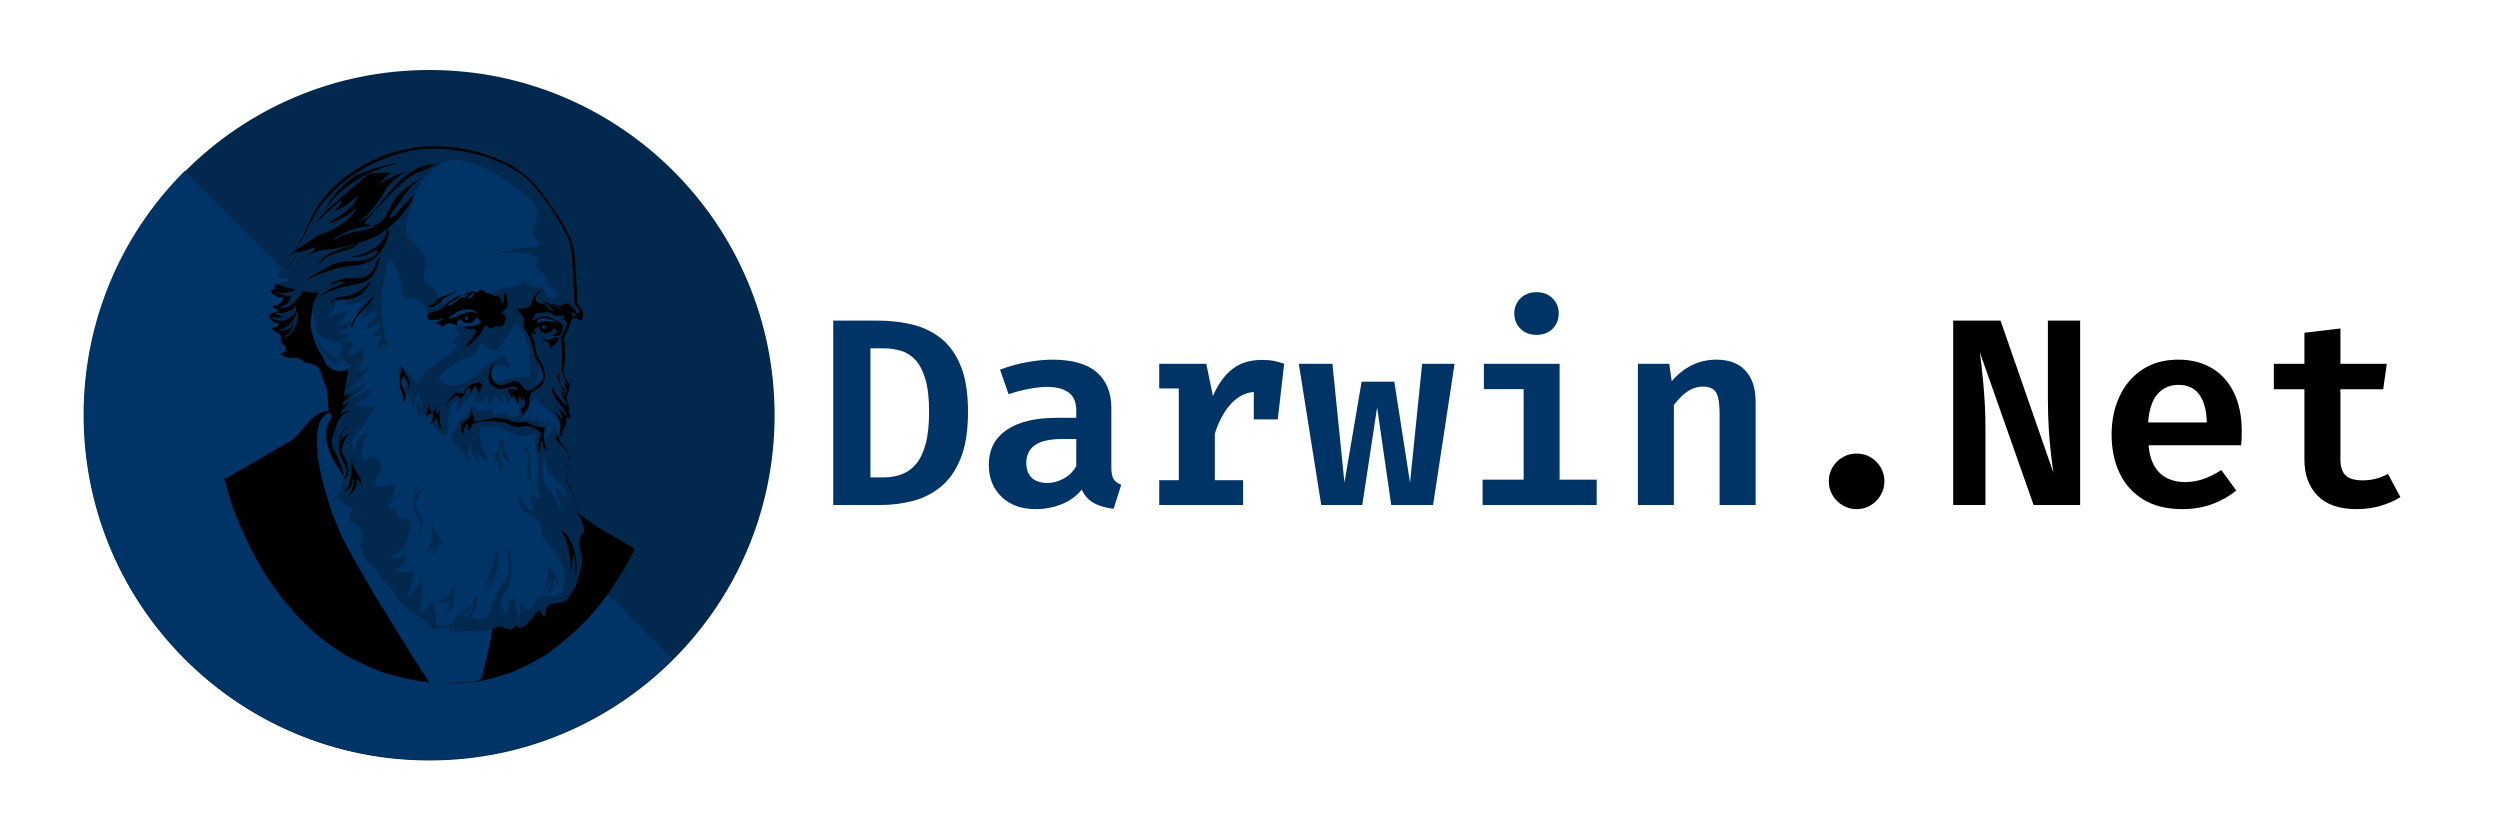 <svg xmlns="http://www.w3.org/2000/svg" xmlns:xlink="http://www.w3.org/1999/xlink" width="1500" zoomAndPan="magnify" viewBox="0 0 1125 375" height="500" preserveAspectRatio="xMidYMid meet" version="1.0"><defs><g/><clipPath id="71a7792ad6"><path d="M 37.867 31.5 L 348.57 31.5 L 348.57 342.203 L 37.867 342.203 Z M 37.867 31.5 " clip-rule="nonzero"/></clipPath><clipPath id="092494f45e"><path d="M 193.219 31.5 C 107.418 31.5 37.867 101.055 37.867 186.852 C 37.867 272.648 107.418 342.203 193.219 342.203 C 279.016 342.203 348.57 272.648 348.57 186.852 C 348.57 101.055 279.016 31.5 193.219 31.5 " clip-rule="nonzero"/></clipPath><clipPath id="74e113b518"><path d="M 37 76 L 303 76 L 303 342 L 37 342 Z M 37 76 " clip-rule="nonzero"/></clipPath><clipPath id="8f2f7d55f5"><path d="M 83.078 76.949 L 302.637 296.508 L 192.859 406.285 L -26.699 186.73 Z M 83.078 76.949 " clip-rule="nonzero"/></clipPath><clipPath id="4a9af45c6f"><path d="M 83.078 76.949 L 302.637 296.508 L 192.859 406.285 L -26.699 186.73 Z M 83.078 76.949 " clip-rule="nonzero"/></clipPath><clipPath id="854be5ee8e"><path d="M 83.078 76.949 L 302.637 296.508 L 192.859 406.285 L -26.699 186.73 Z M 83.078 76.949 " clip-rule="nonzero"/></clipPath></defs><g fill="#003366" fill-opacity="1"><g transform="translate(367.512, 227.25)"><g><path d="M 50.578 -41.938 C 50.578 -48.02 50.016 -52.941 48.891 -56.703 C 47.773 -60.461 46.266 -63.344 44.359 -65.344 C 42.461 -67.344 40.285 -68.703 37.828 -69.422 C 35.367 -70.141 32.801 -70.5 30.125 -70.5 L 24.188 -70.5 L 24.188 -12.422 L 30.188 -12.422 C 32.977 -12.422 35.602 -12.859 38.062 -13.734 C 40.531 -14.617 42.703 -16.141 44.578 -18.297 C 46.461 -20.461 47.93 -23.461 48.984 -27.297 C 50.047 -31.141 50.578 -36.02 50.578 -41.938 Z M 68.094 -41.938 C 68.094 -33.414 66.984 -26.414 64.766 -20.938 C 62.547 -15.457 59.555 -11.195 55.797 -8.156 C 52.035 -5.113 47.816 -2.992 43.141 -1.797 C 38.461 -0.598 33.66 0 28.734 0 L 7.438 0 L 7.438 -82.984 L 27.359 -82.984 C 32.516 -82.984 37.523 -82.441 42.391 -81.359 C 47.254 -80.273 51.625 -78.266 55.5 -75.328 C 59.375 -72.391 62.441 -68.238 64.703 -62.875 C 66.961 -57.52 68.094 -50.539 68.094 -41.938 Z M 68.094 -41.938 "/></g></g></g><g fill="#003366" fill-opacity="1"><g transform="translate(439.512, 227.25)"><g><path d="M 60.594 -16.922 C 60.594 -14.484 60.941 -12.711 61.641 -11.609 C 62.348 -10.504 63.484 -9.676 65.047 -9.125 L 61.625 1.688 C 58.176 1.32 55.242 0.484 52.828 -0.828 C 50.41 -2.148 48.562 -4.176 47.281 -6.906 C 44.883 -3.977 41.844 -1.785 38.156 -0.328 C 34.477 1.129 30.641 1.859 26.641 1.859 C 20.16 1.859 15.008 0.008 11.188 -3.688 C 7.363 -7.383 5.453 -12.176 5.453 -18.062 C 5.453 -24.863 8.113 -30.094 13.438 -33.75 C 18.758 -37.406 26.301 -39.234 36.062 -39.234 L 44.812 -39.234 L 44.812 -42.547 C 44.812 -46.266 43.66 -48.961 41.359 -50.641 C 39.066 -52.316 35.781 -53.156 31.5 -53.156 C 29.414 -53.156 26.844 -52.875 23.781 -52.312 C 20.727 -51.758 17.582 -50.941 14.344 -49.859 L 10.5 -60.906 C 14.539 -62.426 18.629 -63.555 22.766 -64.297 C 26.91 -65.035 30.66 -65.406 34.016 -65.406 C 43.016 -65.406 49.691 -63.504 54.047 -59.703 C 58.41 -55.898 60.594 -50.52 60.594 -43.562 Z M 31.922 -9.906 C 34.316 -9.906 36.723 -10.562 39.141 -11.875 C 41.566 -13.195 43.457 -15.078 44.812 -17.516 L 44.812 -29.703 L 38.766 -29.703 C 32.961 -29.703 28.77 -28.77 26.188 -26.906 C 23.602 -25.051 22.312 -22.398 22.312 -18.953 C 22.312 -16.078 23.129 -13.848 24.766 -12.266 C 26.41 -10.691 28.797 -9.906 31.922 -9.906 Z M 31.922 -9.906 "/></g></g></g><g fill="#003366" fill-opacity="1"><g transform="translate(511.512, 227.25)"><g><path d="M 10.141 0 L 10.141 -11.156 L 18.953 -11.156 L 18.953 -52.438 L 10.141 -52.438 L 10.141 -63.547 L 31.312 -63.547 L 34.312 -49.016 C 36.633 -54.422 39.555 -58.484 43.078 -61.203 C 46.598 -63.922 51.02 -65.281 56.344 -65.281 C 58.383 -65.281 60.191 -65.129 61.766 -64.828 C 63.348 -64.523 64.879 -64.098 66.359 -63.547 L 61.438 -49.984 C 60.238 -50.297 59.066 -50.531 57.922 -50.688 C 56.785 -50.852 55.52 -50.938 54.125 -50.938 C 49.758 -50.938 45.957 -49.234 42.719 -45.828 C 39.477 -42.43 36.957 -37.836 35.156 -32.047 L 35.156 -11.156 L 47.875 -11.156 L 47.875 0 Z M 52.688 -38.516 L 52.688 -55.625 L 54.953 -63.547 L 66.359 -63.547 L 63.484 -38.516 Z M 52.688 -38.516 "/></g></g></g><g fill="#003366" fill-opacity="1"><g transform="translate(583.511, 227.25)"><g><path d="M 61.375 0 L 42.547 0 L 36.188 -43.922 L 29.516 0 L 11.047 0 L 0.953 -63.547 L 16.078 -63.547 L 21.484 -10.078 L 29.219 -55.5 L 43.922 -55.5 L 51 -10.078 L 56.453 -63.547 L 71.047 -63.547 Z M 61.375 0 "/></g></g></g><g fill="#003366" fill-opacity="1"><g transform="translate(655.511, 227.25)"><g><path d="M 46.312 -63.547 L 46.312 -11.406 L 63 -11.406 L 63 0 L 11.641 0 L 11.641 -11.406 L 30.125 -11.406 L 30.125 -52.141 L 12.234 -52.141 L 12.234 -63.547 Z M 35.938 -95.766 C 38.895 -95.766 41.297 -94.844 43.141 -93 C 44.984 -91.156 45.906 -88.895 45.906 -86.219 C 45.906 -83.457 44.984 -81.156 43.141 -79.312 C 41.297 -77.477 38.895 -76.562 35.938 -76.562 C 32.977 -76.562 30.566 -77.477 28.703 -79.312 C 26.848 -81.156 25.922 -83.457 25.922 -86.219 C 25.922 -88.895 26.848 -91.156 28.703 -93 C 30.566 -94.844 32.977 -95.766 35.938 -95.766 Z M 35.938 -95.766 "/></g></g></g><g fill="#003366" fill-opacity="1"><g transform="translate(727.511, 227.25)"><g><path d="M 9.547 0 L 9.547 -63.547 L 23.641 -63.547 L 24.781 -55.734 C 27.539 -58.941 30.598 -61.352 33.953 -62.969 C 37.316 -64.594 40.957 -65.406 44.875 -65.406 C 50.562 -65.406 54.922 -63.754 57.953 -60.453 C 60.992 -57.148 62.516 -52.5 62.516 -46.5 L 62.516 0 L 46.312 0 L 46.312 -40.438 C 46.312 -43.562 46.113 -46.07 45.719 -47.969 C 45.32 -49.863 44.57 -51.223 43.469 -52.047 C 42.363 -52.867 40.773 -53.281 38.703 -53.281 C 37.023 -53.281 35.414 -52.922 33.875 -52.203 C 32.332 -51.484 30.879 -50.492 29.516 -49.234 C 28.16 -47.973 26.898 -46.562 25.734 -45 L 25.734 0 Z M 9.547 0 "/></g></g></g><g fill="#000000" fill-opacity="1"><g transform="translate(799.5, 227.25)"><g><path d="M 23.453 -10.688 C 23.453 -12.957 24.008 -15.039 25.125 -16.938 C 26.25 -18.844 27.758 -20.352 29.656 -21.469 C 31.562 -22.594 33.656 -23.156 35.938 -23.156 C 38.301 -23.156 40.422 -22.594 42.297 -21.469 C 44.18 -20.352 45.68 -18.844 46.797 -16.938 C 47.922 -15.039 48.484 -12.957 48.484 -10.688 C 48.484 -8.438 47.922 -6.352 46.797 -4.438 C 45.68 -2.52 44.18 -0.992 42.297 0.141 C 40.422 1.285 38.301 1.859 35.938 1.859 C 33.656 1.859 31.562 1.285 29.656 0.141 C 27.758 -0.992 26.25 -2.52 25.125 -4.438 C 24.008 -6.352 23.453 -8.438 23.453 -10.688 Z M 23.453 -10.688 "/></g></g></g><g fill="#000000" fill-opacity="1"><g transform="translate(871.5, 227.25)"><g><path d="M 43.625 0 L 19.438 -68.703 C 19.633 -67.18 19.875 -65.207 20.156 -62.781 C 20.438 -60.363 20.719 -57.633 21 -54.594 C 21.281 -51.562 21.508 -48.332 21.688 -44.906 C 21.863 -41.488 21.953 -38.02 21.953 -34.5 L 21.953 0 L 7.438 0 L 7.438 -82.984 L 28.734 -82.984 L 52.562 -14.453 C 52.238 -16.535 51.875 -19.266 51.469 -22.641 C 51.07 -26.023 50.734 -29.883 50.453 -34.219 C 50.18 -38.562 50.047 -43.219 50.047 -48.188 L 50.047 -82.984 L 64.562 -82.984 L 64.562 0 Z M 43.625 0 "/></g></g></g><g fill="#000000" fill-opacity="1"><g transform="translate(943.5, 227.25)"><g><path d="M 23.344 -26.875 C 23.695 -22.957 24.613 -19.781 26.094 -17.344 C 27.57 -14.906 29.484 -13.125 31.828 -12 C 34.172 -10.875 36.758 -10.312 39.594 -10.312 C 42.633 -10.312 45.492 -10.789 48.172 -11.75 C 50.859 -12.719 53.5 -14.039 56.094 -15.719 L 62.812 -6.547 C 59.852 -4.055 56.312 -2.031 52.188 -0.469 C 48.07 1.082 43.535 1.859 38.578 1.859 C 31.617 1.859 25.781 0.43 21.062 -2.422 C 16.344 -5.285 12.77 -9.238 10.344 -14.281 C 7.926 -19.32 6.719 -25.141 6.719 -31.734 C 6.719 -38.016 7.895 -43.703 10.25 -48.797 C 12.613 -53.898 16.035 -57.941 20.516 -60.922 C 24.992 -63.91 30.395 -65.406 36.719 -65.406 C 42.562 -65.406 47.617 -64.125 51.891 -61.562 C 56.172 -59 59.473 -55.316 61.797 -50.516 C 64.117 -45.711 65.281 -39.953 65.281 -33.234 C 65.281 -32.16 65.258 -31.051 65.219 -29.906 C 65.176 -28.77 65.098 -27.758 64.984 -26.875 Z M 36.781 -54.062 C 32.977 -54.062 29.863 -52.703 27.438 -49.984 C 25.02 -47.266 23.594 -42.984 23.156 -37.141 L 49.562 -37.141 C 49.477 -42.422 48.383 -46.562 46.281 -49.562 C 44.188 -52.562 41.02 -54.062 36.781 -54.062 Z M 36.781 -54.062 "/></g></g></g><g fill="#000000" fill-opacity="1"><g transform="translate(1015.5, 227.25)"><g><path d="M 64.688 -3.547 C 62.281 -2.023 59.383 -0.742 56 0.297 C 52.625 1.336 48.957 1.859 45 1.859 C 37.156 1.859 31.273 -0.164 27.359 -4.219 C 23.441 -8.281 21.484 -13.691 21.484 -20.453 L 21.484 -52.078 L 7.734 -52.078 L 7.734 -63.547 L 21.484 -63.547 L 21.484 -77.516 L 37.688 -79.438 L 37.688 -63.547 L 58.562 -63.547 L 56.938 -52.078 L 37.688 -52.078 L 37.688 -20.516 C 37.688 -17.234 38.461 -14.844 40.016 -13.344 C 41.578 -11.844 44.117 -11.094 47.641 -11.094 C 49.922 -11.094 52.008 -11.363 53.906 -11.906 C 55.812 -12.445 57.539 -13.141 59.094 -13.984 Z M 64.688 -3.547 "/></g></g></g><g clip-path="url(#71a7792ad6)"><g clip-path="url(#092494f45e)"><path fill="#02284d" d="M 37.867 31.5 L 348.57 31.5 L 348.57 342.203 L 37.867 342.203 Z M 37.867 31.5 " fill-opacity="1" fill-rule="nonzero"/></g></g><g clip-path="url(#74e113b518)"><g clip-path="url(#8f2f7d55f5)"><g clip-path="url(#4a9af45c6f)"><g clip-path="url(#854be5ee8e)"><path fill="#003366" d="M 83.078 296.504 C 143.707 357.129 242.004 357.129 302.633 296.504 L 83.082 76.953 C 22.457 137.582 22.453 235.879 83.078 296.504 Z M 83.078 296.504 " fill-opacity="1" fill-rule="nonzero"/></g></g></g></g><path fill="#000000" d="M 147.848 184.895 L 145.09 185.32 L 142.754 186.59 L 140.422 188.281 L 136.602 192.52 L 134.902 194.637 L 133.418 196.332 L 131.934 197.605 L 130.871 198.238 L 129.598 199.086 L 127.688 200.145 L 125.566 201.414 L 120.473 204.383 L 114.957 207.555 L 109.652 210.734 L 107.316 212.004 L 105.195 213.277 L 103.5 214.336 L 102.227 214.973 L 101.164 215.395 L 100.953 215.605 L 100.953 215.816 L 101.164 216.453 L 101.59 217.723 L 102.012 219.418 L 102.648 221.324 L 103.285 223.656 L 104.133 226.41 L 105.195 229.375 L 107.953 236.152 L 111.348 243.777 L 115.594 252.035 L 120.688 260.508 L 126.84 268.984 L 133.844 277.242 L 137.875 281.266 L 141.906 285.078 L 146.363 288.68 L 151.242 292.07 L 156.125 295.246 L 161.641 298 L 167.156 300.543 L 173.102 302.871 L 179.465 304.566 L 186.043 306.047 L 193.047 307.109 L 200.262 307.531 L 205.566 307.531 L 210.871 307.109 L 215.965 306.473 L 220.844 305.414 L 225.301 304.141 L 229.969 302.66 L 238.246 298.848 L 246.098 294.398 L 252.887 289.102 L 259.254 283.598 L 264.984 277.879 L 269.863 272.16 L 274.105 266.652 L 277.504 261.359 L 280.473 256.695 L 282.809 252.672 L 283.656 250.98 L 284.93 248.438 L 285.352 247.59 L 285.566 247.164 L 285.566 246.953 L 285.352 246.742 L 284.504 246.32 L 283.445 245.684 L 281.957 244.836 L 278.141 242.504 L 273.684 239.965 L 269.016 237.211 L 264.984 234.457 L 263.285 233.188 L 261.801 232.129 L 260.738 231.281 L 260.102 230.645 L 259.465 229.797 L 259.039 229.16 L 258.828 228.738 L 259.68 228.738 L 260.953 229.16 L 261.375 229.16 L 261.375 228.738 L 260.527 227.469 L 259.68 226.621 L 258.828 225.562 L 257.555 223.867 L 258.191 224.504 L 258.828 224.504 L 259.465 224.078 L 259.68 223.867 L 259.254 223.656 L 258.617 223.02 L 257.98 222.172 L 257.555 221.324 L 257.129 220.266 L 256.281 218.785 L 255.434 217.512 L 255.008 216.664 L 255.434 215.816 L 255.645 215.184 L 255.223 214.125 L 255.008 213.066 L 255.645 212.43 L 256.281 212.004 L 256.496 212.004 L 256.07 211.582 L 255.434 210.523 L 254.797 209.043 L 254.371 207.555 L 256.281 206.922 L 256.281 206.711 L 256.07 206.074 L 255.645 203.957 L 255.434 203.324 L 255.008 202.473 L 253.523 200.781 L 252.039 198.66 L 251.613 197.605 L 251.402 196.754 L 251.402 196.121 L 251.613 195.906 L 251.828 195.906 L 252.676 196.543 L 252.887 196.121 L 253.312 193.578 L 253.734 192.52 L 254.371 191.672 L 254.797 190.613 L 254.797 189.344 L 254.586 188.492 L 254.586 188.07 L 255.223 188.07 L 255.855 188.281 L 256.281 188.281 L 256.496 187.859 L 256.496 186.801 L 256.07 185.32 L 255.434 184.469 L 254.586 183.836 L 255.223 184.258 L 256.07 184.469 L 256.496 184.684 L 256.281 184.258 L 256.07 182.988 L 255.008 179.812 L 255.008 178.328 L 255.855 176.211 L 256.281 174.094 L 256.281 173.246 L 255.855 172.398 L 254.797 170.914 L 253.949 169.008 L 253.734 166.891 L 253.949 164.348 L 254.16 162.867 L 254.371 160.961 L 254.16 156.938 L 254.16 155.027 L 253.949 153.547 L 253.734 152.488 L 253.734 152.062 L 253.949 151.852 L 254.16 151.215 L 255.223 149.312 L 256.07 146.98 L 256.707 145.074 L 257.344 143.805 L 258.402 143.168 L 259.465 143.168 L 260.102 143.594 L 260.738 144.016 L 261.375 144.016 L 262.012 143.594 L 262.223 142.957 L 262.223 142.109 L 262.438 141.262 L 262.438 140.625 L 262.223 139.992 L 261.586 139.145 L 259.891 136.602 L 259.68 136.18 L 259.68 132.578 L 259.465 128.766 L 259.254 124.316 L 258.617 114.996 L 257.98 110.973 L 257.555 109.492 L 257.129 108.219 L 256.707 106.949 L 255.855 105.465 L 253.949 101.656 L 251.188 97.207 L 247.793 92.332 L 244.188 87.25 L 240.367 82.59 L 236.125 78.566 L 232.09 75.602 L 229.969 74.332 L 227.422 73.059 L 221.48 70.52 L 214.266 68.188 L 205.992 66.496 L 201.746 66.07 L 197.078 65.859 L 192.41 65.859 L 187.531 66.281 L 182.648 67.129 L 177.555 68.398 L 172.25 70.094 L 167.156 72.426 L 162.277 74.965 L 158.035 77.719 L 154.215 80.473 L 151.031 83.438 L 148.059 86.191 L 145.727 89.156 L 143.605 91.91 L 141.695 94.875 L 138.938 100.172 L 136.812 105.043 L 134.902 108.855 L 133.207 111.82 L 131.723 113.727 L 130.66 114.996 L 130.234 115.633 L 130.449 115.844 L 131.297 115.633 L 132.57 114.996 L 132.781 114.996 L 132.781 115.633 L 132.355 116.48 L 131.508 117.539 L 129.598 119.656 L 128.539 120.504 L 127.477 120.719 L 126.629 120.93 L 126.414 121.141 L 126.629 121.988 L 126.84 122.621 L 126.629 122.836 L 125.777 122.836 L 125.566 123.469 L 125.566 124.105 L 125.777 124.527 L 126.414 124.953 L 128.113 125.164 L 130.66 124.742 L 130.449 125.59 L 130.023 126.223 L 128.324 127.281 L 126.203 127.707 L 124.504 127.918 L 123.871 127.918 L 123.656 128.34 L 123.656 129.824 L 123.234 130.25 L 122.598 130.25 L 121.961 130.461 L 121.961 130.883 L 122.172 131.73 L 123.02 132.367 L 124.93 133.637 L 126.203 133.848 L 127.688 133.637 L 127.266 134.906 L 126.414 136.18 L 124.93 137.238 L 122.598 137.875 L 123.445 138.719 L 124.504 139.145 L 125.566 139.145 L 125.141 139.566 L 123.871 140.414 L 122.598 141.051 L 121.324 141.473 L 121.109 141.684 L 121.109 142.109 L 121.746 143.594 L 123.445 145.074 L 124.504 145.496 L 125.777 145.711 L 124.719 146.98 L 123.445 147.406 L 121.746 147.406 L 121.746 147.617 L 122.172 147.828 L 123.445 148.887 L 124.719 149.734 L 125.777 150.16 L 125.992 150.371 L 126.203 151.004 L 126.414 152.699 L 126.84 154.395 L 127.266 155.027 L 127.688 155.242 L 128.539 155.879 L 128.75 157.148 L 128.324 158.207 L 127.688 158.629 L 126.84 158.844 L 126.203 159.055 L 126.203 159.266 L 126.84 159.691 L 127.902 160.324 L 130.234 161.172 L 131.508 161.172 L 132.57 160.961 L 134.055 160.961 L 135.539 161.809 L 136.812 162.867 L 138.301 163.289 L 140.848 163.926 L 142.969 164.984 L 143.391 165.621 L 144.027 166.68 L 145.09 169.855 L 146.148 172.82 L 146.785 174.094 L 147.211 174.727 Z M 147.848 184.895 " fill-opacity="1" fill-rule="evenodd"/><path fill="#003366" d="M 148.484 185.531 L 146.574 186.375 L 145.09 187.859 L 143.816 189.977 L 143.18 192.52 L 142.754 195.273 L 142.543 198.449 L 142.969 205.652 L 144.453 213.699 L 146.574 221.75 L 149.121 230.012 L 152.09 237.422 L 153.789 241.445 L 156.125 245.895 L 158.883 250.98 L 162.066 256.484 L 168.645 267.922 L 175.859 279.57 L 179.254 285.078 L 182.438 290.375 L 185.406 295.035 L 188.168 299.27 L 190.289 302.66 L 191.984 305.203 L 192.621 306.262 L 193.047 306.895 L 193.473 307.32 L 193.473 307.531 L 199.836 307.531 L 207.477 307.109 L 211.082 306.895 L 214.055 306.473 L 215.117 306.262 L 215.754 306.047 L 216.391 305.414 L 217.023 304.141 L 217.449 302.234 L 218.086 300.117 L 219.359 294.609 L 220.633 288.68 L 221.695 282.539 L 222.117 279.785 L 222.543 277.453 L 222.754 275.336 L 222.965 273.852 L 223.18 272.797 L 223.18 272.371 L 222.965 272.16 L 222.117 271.734 L 220.844 270.891 L 219.148 269.828 L 217.238 268.348 L 214.691 266.652 L 211.934 264.957 L 208.961 262.84 L 202.172 257.969 L 194.746 252.25 L 187.105 246.105 L 179.254 239.543 L 171.613 232.762 L 164.398 225.773 L 158.035 218.57 L 155.273 215.184 L 152.941 211.793 L 150.816 208.406 L 149.121 205.016 L 147.848 201.84 L 147 198.66 L 146.785 195.699 L 147 192.73 L 147.848 190.188 L 149.332 187.648 Z M 148.484 185.531 " fill-opacity="1" fill-rule="evenodd"/><path fill="#02284d" d="M 153.789 183.199 L 153.363 185.531 L 152.516 188.07 L 150.816 193.156 L 149.969 195.699 L 149.332 197.812 L 149.332 199.719 L 149.758 201.414 L 151.031 203.957 L 152.09 206.074 L 152.941 208.195 L 153.578 209.676 L 154 210.945 L 154.215 212.004 L 154.426 212.43 L 154.426 213.699 L 154.215 215.184 L 154 216.879 L 153.152 220.691 L 152.305 222.598 L 151.242 224.289 L 151.879 224.289 L 152.516 224.504 L 153.789 225.773 L 155.91 227.469 L 157.184 228.105 L 158.883 228.527 L 158.672 229.16 L 158.035 230.434 L 157.398 232.129 L 157.184 234.457 L 157.609 234.668 L 158.883 235.094 L 159.945 235.727 L 161.641 237.422 L 162.488 238.691 L 162.914 240.176 L 163.125 241.871 L 163.125 242.719 L 162.914 243.141 L 162.703 243.352 L 162.488 243.777 L 162.277 244.625 L 162.488 246.105 L 162.703 247.379 L 163.125 249.074 L 163.551 250.344 L 164.398 251.613 L 168.645 255.426 L 169.492 256.484 L 170.129 257.754 L 170.555 258.605 L 171.402 259.66 L 173.523 262.203 L 175.859 264.535 L 176.707 265.594 L 177.133 266.441 L 178.191 268.348 L 179.68 270.254 L 183.496 273.852 L 187.953 277.031 L 192.199 279.785 L 192.836 281.266 L 193.684 282.328 L 194.957 282.75 L 196.441 282.961 L 199.414 282.75 L 202.383 282.328 L 202.809 282.328 L 202.594 282.75 L 202.172 283.383 L 202.594 283.598 L 204.719 284.02 L 206.414 284.234 L 207.688 284.234 L 208.539 283.809 L 210.023 283.809 L 212.145 284.02 L 216.602 284.02 L 221.055 283.383 L 222.965 282.75 L 224.453 281.691 L 226.363 282.328 L 227.848 282.961 L 228.91 283.172 L 229.758 283.383 L 230.816 282.961 L 232.305 281.48 L 233.152 282.328 L 234 282.539 L 235.273 282.113 L 236.547 281.266 L 239.305 278.516 L 242.066 274.91 L 242.488 274.703 L 242.914 274.91 L 243.551 275.973 L 244.398 277.242 L 244.613 277.453 L 245.035 277.242 L 245.461 276.395 L 245.672 275.336 L 245.672 274.277 L 246.098 273.43 L 247.16 272.371 L 248.43 271.734 L 251.188 271.312 L 253.734 270.676 L 254.797 270.254 L 255.645 269.191 L 256.496 267.711 L 258.191 265.172 L 259.039 263.688 L 259.465 262.629 L 259.891 261.145 L 262.012 253.52 L 262.012 251.191 L 261.375 248.438 L 260.953 245.895 L 260.738 243.777 L 261.164 242.082 L 261.375 240.812 L 261.801 240.176 L 262.223 239.754 L 262.859 239.543 L 263.074 239.754 L 263.074 239.543 L 262.859 238.691 L 262.438 236.363 L 261.375 233.398 L 259.891 230.645 L 259.254 229.797 L 258.828 229.16 L 258.828 228.738 L 259.68 228.738 L 260.953 229.16 L 261.375 229.16 L 261.375 228.738 L 260.953 228.105 L 260.312 227.469 L 257.344 223.867 L 257.98 224.504 L 258.828 224.504 L 259.465 224.078 L 259.68 223.867 L 259.254 223.656 L 258.617 223.02 L 257.766 222.172 L 257.344 221.324 L 256.918 220.266 L 256.07 218.785 L 255.223 217.512 L 254.797 216.664 L 255.008 216.242 L 255.434 215.816 L 255.434 215.184 L 255.223 214.125 L 255.008 213.066 L 255.434 212.43 L 256.07 212.004 L 256.496 212.004 L 256.07 211.582 L 255.434 210.523 L 254.586 209.043 L 254.16 207.555 L 255.223 207.344 L 255.855 207.137 L 256.07 206.922 L 256.07 206.711 L 255.855 206.074 L 255.434 203.957 L 255.223 203.324 L 254.586 202.473 L 252.887 200.781 L 250.977 198.66 L 250.34 197.605 L 250.129 196.754 L 250.129 196.121 L 250.34 195.906 L 250.555 195.906 L 251.402 196.543 L 251.613 196.121 L 251.828 194.848 L 251.828 193.578 L 252.25 192.52 L 252.461 191.887 L 252.25 190.613 L 250.977 187.438 L 249.281 184.047 L 248.645 182.777 L 248.219 181.93 L 248.219 180.656 L 248.855 179.387 L 249.281 178.117 L 249.066 177.27 L 248.645 176.633 L 248.219 175.785 L 248.43 174.516 L 248.855 172.82 L 249.703 171.125 L 251.402 167.527 L 252.676 164.348 L 252.887 162.867 L 252.887 156.938 L 252.676 155.027 L 252.461 153.547 L 252.25 152.488 L 252.25 152.062 L 252.461 151.852 L 252.676 151.215 L 253.734 149.312 L 254.797 146.98 L 255.434 145.074 L 255.855 144.438 L 256.496 143.594 L 258.617 142.109 L 260.312 140.84 L 260.953 140.414 L 260.953 139.992 L 260.312 139.145 L 258.617 136.602 L 258.402 136.18 L 258.402 132.578 L 258.191 128.766 L 257.98 124.316 L 257.344 114.996 L 256.707 110.973 L 256.496 109.492 L 256.07 108.219 L 255.434 106.949 L 254.797 105.465 L 252.887 101.867 L 250.34 97.629 L 247.582 93.18 L 244.188 88.523 L 240.793 84.285 L 237.395 80.684 L 234 77.93 L 231.879 76.66 L 229.332 75.18 L 226.574 73.695 L 223.391 72.426 L 219.785 70.941 L 216.176 69.883 L 207.902 67.977 L 203.445 67.34 L 198.777 66.918 L 194.109 66.918 L 189.227 67.129 L 184.133 67.977 L 179.254 69.246 L 173.949 70.941 L 168.855 73.059 L 163.977 75.602 L 159.52 78.355 L 155.699 81.109 L 152.305 83.863 L 149.332 86.828 L 146.785 89.582 L 144.453 92.332 L 142.543 95.09 L 139.574 100.383 L 137.238 105.043 L 135.328 108.855 L 133.418 111.82 L 131.934 113.727 L 130.871 114.996 L 130.449 115.633 L 130.66 115.844 L 131.508 115.633 L 132.781 114.996 L 132.992 114.996 L 132.992 115.633 L 132.57 116.48 L 131.723 117.539 L 129.812 119.656 L 128.75 120.504 L 127.688 120.719 L 126.84 120.93 L 126.629 121.141 L 126.84 121.988 L 126.84 122.621 L 126.629 122.836 L 125.992 122.836 L 125.777 123.469 L 125.777 124.105 L 125.992 124.527 L 126.629 124.953 L 128.324 125.164 L 130.871 124.742 L 130.66 125.59 L 130.234 126.223 L 128.539 127.281 L 126.414 127.707 L 124.719 127.918 L 125.141 128.129 L 126.629 128.555 L 128.961 129.398 L 131.723 130.035 L 138.086 131.309 L 140.848 131.73 L 143.391 131.52 L 141.695 134.695 L 140.633 137.875 L 140.211 141.051 L 140.422 144.016 L 141.27 146.98 L 142.332 149.523 L 145.512 154.605 L 149.121 158.629 L 152.941 161.809 L 154.426 163.078 L 155.699 163.926 L 156.547 164.562 L 156.973 164.984 Z M 153.789 183.199 " fill-opacity="1" fill-rule="evenodd"/><path fill="#003366" d="M 195.168 75.812 L 198.141 73.695 L 200.898 72.637 L 203.867 72 L 206.84 72 L 212.355 73.273 L 217.023 75.18 L 218.297 75.812 L 219.996 76.66 L 224.027 78.777 L 228.695 81.742 L 233.363 85.133 L 237.395 88.734 L 239.305 90.43 L 240.578 92.332 L 241.43 94.242 L 242.066 95.934 L 241.852 97.629 L 241.215 99.324 L 240.367 100.809 L 239.941 102.289 L 239.73 104.617 L 240.367 106.312 L 241.215 107.797 L 242.277 108.855 L 242.914 109.492 L 242.914 110.125 L 242.488 110.551 L 241.641 110.762 L 239.73 111.184 L 238.246 111.398 L 235.273 111.609 L 232.941 111.609 L 230.18 112.457 L 228.484 112.879 L 226.789 113.09 L 222.965 112.457 L 221.055 112.031 L 219.57 111.609 L 218.086 111.398 L 217.023 111.184 L 216.391 111.184 L 216.391 111.398 L 216.812 111.398 L 217.449 111.609 L 219.785 112.246 L 222.543 112.668 L 224.875 113.09 L 226.789 113.727 L 229.121 113.938 L 230.605 113.938 L 232.727 113.727 L 235.062 113.727 L 236.973 113.938 L 238.668 114.574 L 240.156 115.211 L 241.215 116.055 L 241.852 116.902 L 242.066 117.75 L 241.641 118.387 L 241.004 119.023 L 241.004 119.445 L 241.43 120.719 L 242.703 121.773 L 244.613 123.469 L 245.887 125.375 L 246.52 127.492 L 247.371 128.766 L 248.219 129.188 L 249.281 129.398 L 250.129 130.25 L 250.555 131.094 L 250.766 132.578 L 249.703 133.848 L 248.008 134.273 L 246.945 134.059 L 246.309 133.426 L 245.25 131.52 L 244.188 129.824 L 243.551 129.188 L 241.004 129.188 L 238.883 128.977 L 236.973 128.129 L 235.91 126.648 L 235.488 126.012 L 235.273 126.012 L 235.062 126.223 L 234.637 126.859 L 234 127.707 L 232.941 128.34 L 231.668 128.766 L 229.758 128.766 L 228.484 128.977 L 226.789 129.398 L 224.664 130.25 L 222.543 131.52 L 217.238 133.848 L 211.719 136.391 L 206.414 137.875 L 204.082 138.297 L 201.957 138.297 L 200.051 137.66 L 198.562 136.602 L 197.504 134.906 L 196.867 132.367 L 196.23 130.883 L 195.383 129.824 L 192.836 128.555 L 191.562 127.707 L 190.926 126.223 L 190.715 124.105 L 190.926 122.621 L 191.348 120.93 L 191.773 119.234 L 191.562 117.539 L 190.715 114.785 L 189.016 112.457 L 187.105 110.551 L 184.984 108.434 L 183.285 106.102 L 182.438 103.348 L 182.438 101.656 L 182.859 99.961 L 184.984 92.758 L 187.531 86.402 L 189.016 83.438 L 190.715 80.684 L 192.836 78.145 Z M 195.168 75.812 " fill-opacity="1" fill-rule="evenodd"/><path fill="#003366" d="M 175.648 116.691 L 177.98 119.445 L 179.254 122.41 L 180.102 125.59 L 180.527 128.555 L 180.949 131.094 L 181.375 133 L 182.223 134.059 L 182.859 134.273 L 183.711 134.059 L 185.621 133.848 L 187.316 134.273 L 188.805 135.332 L 190.289 136.812 L 191.348 138.508 L 192.199 140.414 L 192.621 142.109 L 192.621 144.016 L 193.047 144.227 L 193.895 144.227 L 194.746 144.016 L 196.02 143.594 L 197.293 142.957 L 200.684 141.684 L 204.293 140.414 L 208.324 139.566 L 212.145 139.566 L 214.055 139.992 L 215.754 140.625 L 217.238 141.473 L 218.297 142.32 L 218.934 142.957 L 219.148 143.594 L 218.723 144.863 L 217.238 145.711 L 215.117 146.559 L 212.57 146.98 L 206.414 146.98 L 205.777 147.191 L 205.777 147.828 L 205.992 148.676 L 206.203 150.793 L 205.777 151.852 L 204.719 152.91 L 204.082 153.336 L 203.867 153.758 L 204.082 154.395 L 204.719 154.605 L 205.355 155.242 L 205.566 155.879 L 205.355 156.512 L 204.93 157.148 L 203.867 157.996 L 202.594 159.055 L 200.684 160.535 L 198.141 162.02 L 195.594 163.715 L 193.684 165.195 L 191.984 166.891 L 190.926 168.16 L 190.078 169.434 L 189.441 170.703 L 188.59 172.188 L 188.379 172.398 L 187.953 172.609 L 187.316 172.188 L 186.68 171.551 L 185.832 170.281 L 184.348 168.797 L 182.648 166.68 L 180.527 164.137 L 178.191 161.172 L 176.496 158.418 L 175.012 155.453 L 173.738 152.488 L 172.25 146.559 L 171.613 140.625 L 171.613 134.906 L 172.25 129.188 L 173.102 123.895 L 174.16 118.809 Z M 175.648 116.691 " fill-opacity="1" fill-rule="evenodd"/><path fill="#000000" d="M 199.625 143.168 L 198.988 143.805 L 198.141 144.438 L 197.078 144.863 L 196.23 145.074 L 196.02 145.074 L 196.23 145.285 L 197.078 145.711 L 198.352 146.344 L 199.199 146.98 L 199.625 146.77 L 200.262 146.133 L 201.535 145.496 L 203.02 145.496 L 204.504 145.922 L 205.355 146.344 L 205.777 146.559 L 205.992 146.559 L 205.566 144.652 L 207.266 143.594 L 207.477 144.016 L 208.324 144.652 L 209.387 145.285 L 211.082 145.496 L 212.781 144.863 L 213.629 144.016 L 214.055 143.168 L 214.055 142.746 L 214.48 142.957 L 215.328 143.594 L 216.176 144.438 L 216.391 145.074 L 215.117 145.922 L 214.266 146.344 L 212.355 146.77 L 210.445 146.98 L 208.539 146.98 L 208.539 147.191 L 209.172 147.617 L 210.66 148.039 L 212.355 148.25 L 215.965 147.406 L 217.664 146.77 L 218.723 146.559 L 219.359 146.77 L 220.207 147.406 L 221.055 147.828 L 221.906 147.406 L 223.18 146.77 L 224.664 146.98 L 226.148 146.559 L 226.574 146.133 L 227 145.285 L 227.637 143.594 L 227.637 142.531 L 227.422 141.898 L 226.574 141.473 L 225.938 141.051 L 225.938 140.625 L 226.363 139.992 L 227.211 139.355 L 228.059 138.508 L 228.484 137.66 L 228.484 136.602 L 228.273 134.695 L 228.059 133 L 227.848 132.367 L 227.422 132.156 L 226.789 132.156 L 226.789 134.695 L 226.574 135.965 L 225.938 136.602 L 225.516 136.391 L 225.516 135.754 L 225.723 135.121 L 225.723 134.906 L 225.09 134.273 L 224.664 133 L 224.242 132.789 L 223.816 133.215 L 223.18 133.426 L 222.543 133.215 L 221.27 132.367 L 219.359 131.941 L 218.297 131.52 L 217.449 130.883 L 216.812 130.461 L 216.176 130.461 L 215.539 130.883 L 215.117 131.309 L 214.055 131.52 L 213.418 131.941 L 212.57 133.637 L 211.719 134.059 L 210.871 134.059 L 210.445 134.484 L 210.023 134.695 L 210.234 134.484 L 210.445 133.848 L 211.934 132.789 L 212.992 131.73 L 213.207 131.309 L 213.207 131.094 L 212.781 131.094 L 211.508 131.309 L 210.234 131.73 L 209.172 132.578 L 208.75 133 L 208.75 133.215 L 209.172 133 L 210.445 132.156 L 210.445 132.367 L 210.234 133 L 209.387 133.637 L 208.539 133.848 L 207.477 133.848 L 206.629 134.484 L 205.777 135.332 L 203.23 137.027 L 202.383 137.449 L 201.746 137.449 L 201.746 137.027 L 202.594 136.18 L 205.141 134.906 L 205.992 134.273 L 207.051 133.215 L 207.477 133 L 207.688 132.789 L 207.477 132.789 L 206.629 133 L 205.566 133.426 L 204.082 134.273 L 202.809 135.121 L 201.746 135.754 L 200.684 136.602 L 199.836 137.66 L 198.777 138.934 L 197.504 139.566 L 196.02 139.992 L 194.32 140.414 L 192.836 141.262 L 191.984 142.109 L 192.41 143.168 L 193.047 143.594 L 193.895 143.805 L 196.02 144.016 L 197.715 143.805 L 198.777 143.379 L 199.199 143.168 Z M 199.625 143.168 " fill-opacity="1" fill-rule="evenodd"/><path fill="#003366" d="M 202.594 143.594 L 202.809 143.379 L 203.656 143.168 L 206.203 141.898 L 209.387 140.84 L 211.082 140.414 L 212.355 140.414 L 213.629 140.625 L 214.266 140.84 L 214.691 141.051 L 214.902 141.051 L 214.266 140.414 L 212.145 139.355 L 210.66 139.145 L 208.539 139.355 L 207.051 139.777 L 205.566 140.414 L 203.867 141.473 L 202.172 142.746 Z M 202.594 143.594 " fill-opacity="1" fill-rule="evenodd"/><path fill="#003366" d="M 209.172 143.168 C 209.172 142.699 209.504 142.32 209.918 142.32 C 210.328 142.32 210.66 142.699 210.66 143.168 C 210.66 143.641 210.328 144.016 209.918 144.016 C 209.504 144.016 209.172 143.641 209.172 143.168 Z M 209.172 143.168 " fill-opacity="1" fill-rule="evenodd"/><path fill="#000000" d="M 193.895 138.297 L 195.168 138.086 L 196.23 137.238 L 197.715 135.543 L 197.926 135.121 L 197.926 135.543 L 197.078 137.449 L 196.867 137.66 L 197.504 137.027 L 199.199 134.695 L 200.262 133.848 L 203.656 132.156 L 205.141 131.309 L 205.355 130.883 L 204.93 131.094 L 204.293 131.309 L 202.383 132.367 L 199.625 133.215 L 198.352 133.637 L 197.504 134.273 L 196.23 135.543 L 194.746 137.027 L 193.684 137.449 L 192.199 137.875 Z M 193.895 138.297 " fill-opacity="1" fill-rule="evenodd"/><path fill="#000000" d="M 217.875 146.559 L 217.449 148.039 L 216.602 149.523 L 214.266 152.488 L 211.719 154.816 L 210.66 155.664 L 209.809 156.09 L 209.387 156.09 L 210.234 154.816 L 210.871 154.184 L 211.934 152.91 L 212.992 151.215 L 213.844 149.734 L 214.055 148.676 L 213.418 147.828 Z M 217.875 146.559 " fill-opacity="1" fill-rule="evenodd"/><path fill="#003366" d="M 244.824 203.324 L 245.035 206.074 L 245.461 208.617 L 246.098 210.523 L 246.945 212.43 L 249.281 214.973 L 251.402 216.879 L 253.312 218.996 L 254.371 221.324 L 255.008 223.441 L 255.223 225.137 L 255.223 225.562 L 255.008 225.348 L 254.797 224.715 L 254.371 223.867 L 252.887 221.75 L 250.766 219.629 L 249.918 219.207 L 249.703 219.418 L 249.918 220.266 L 250.34 221.535 L 250.977 223.23 L 251.828 224.926 L 252.25 226.621 L 252.461 228.105 L 252.25 228.949 L 252.039 228.949 L 251.613 228.105 L 250.977 226.621 L 249.066 223.02 L 248.008 221.324 L 246.734 219.844 L 245.672 218.57 L 244.824 217.09 L 244.188 214.125 L 244.188 210.734 L 244.613 207.555 Z M 244.824 203.324 " fill-opacity="1" fill-rule="evenodd"/><path fill="#003366" d="M 233.578 146.133 L 235.062 148.465 L 236.336 151.004 L 237.609 156.301 L 238.031 158.844 L 238.246 161.172 L 238.457 163.078 L 238.457 164.348 L 238.883 167.738 L 238.668 168.586 L 238.031 169.219 L 236.973 169.645 L 235.488 169.855 L 232.305 170.066 L 229.547 170.492 L 224.664 171.551 L 223.391 171.762 L 222.117 171.125 L 221.27 170.281 L 220.633 169.219 L 220.633 167.738 L 220.844 166.469 L 221.906 165.195 L 223.391 164.348 L 225.301 164.348 L 227.422 164.984 L 228.91 165.406 L 229.332 165.406 L 229.547 164.773 L 229.121 163.715 L 227.637 162.23 L 227.422 160.75 L 227.211 160.113 L 226.789 159.902 L 226.148 160.113 L 225.516 160.535 L 223.391 161.809 L 221.055 163.078 L 219.785 163.926 L 218.086 165.195 L 214.266 168.797 L 209.809 171.973 L 207.477 173.035 L 204.93 173.457 L 202.594 173.246 L 200.684 173.035 L 199.199 172.398 L 198.141 171.762 L 197.715 170.703 L 197.926 169.434 L 198.988 167.949 L 200.898 166.043 L 203.23 164.348 L 205.777 162.867 L 207.902 161.809 L 210.234 160.961 L 212.145 160.113 L 213.629 159.055 L 214.902 157.781 L 215.754 156.09 L 216.176 155.242 L 216.391 154.816 L 217.449 154.816 L 218.512 155.242 L 219.57 156.301 L 220.844 157.148 L 222.117 157.57 L 223.605 157.359 L 224.242 156.938 L 224.875 156.09 L 227.211 152.488 L 229.121 149.523 L 230.605 147.191 L 232.09 145.711 Z M 233.578 146.133 " fill-opacity="1" fill-rule="evenodd"/><path fill="#003366" d="M 242.277 162.867 L 243.34 164.773 L 244.188 166.469 L 244.398 167.949 L 244.398 169.434 L 243.977 170.703 L 243.34 171.762 L 241.43 173.246 L 240.578 173.457 L 240.578 172.82 L 241.004 172.398 L 241.43 171.125 L 242.488 167.738 L 242.703 166.043 L 242.066 164.137 Z M 242.277 162.867 " fill-opacity="1" fill-rule="evenodd"/><path fill="#003366" d="M 240.156 178.117 L 242.488 180.656 L 244.398 182.777 L 245.887 184.258 L 247.16 185.32 L 248.645 186.164 L 250.129 187.648 L 251.188 189.129 L 251.613 191.039 L 251.613 192.941 L 252.039 194.215 L 252.25 195.273 L 252.25 195.484 L 251.828 195.062 L 251.188 194 L 249.492 190.824 L 249.281 190.402 L 249.066 190.402 L 248.855 191.039 L 248.645 191.887 L 247.793 194.426 L 246.945 195.699 L 245.887 196.754 L 245.035 197.391 L 244.824 197.18 L 245.035 196.332 L 245.461 195.062 L 246.52 192.094 L 246.945 190.613 L 246.945 189.555 L 246.734 188.918 L 246.309 189.766 L 245.672 190.824 L 244.824 191.672 L 244.398 191.672 L 244.613 191.039 L 244.613 190.613 L 244.824 189.977 L 245.035 188.918 L 244.824 188.492 L 244.398 189.129 L 243.762 189.766 L 242.914 190.402 L 242.488 190.402 L 242.488 189.555 L 242.066 187.859 L 241.852 187.859 L 241.004 189.129 L 240.156 189.555 L 239.094 189.344 L 238.457 188.918 L 238.246 188.07 L 238.246 187.012 L 237.609 187.648 L 236.336 188.707 L 234.852 189.129 L 234.426 188.918 L 234.426 188.707 L 235.062 188.07 L 235.699 187.223 L 237.609 185.105 L 238.246 183.625 L 238.457 182.141 L 238.668 180.871 L 238.668 180.445 L 239.305 180.445 L 239.73 180.656 L 239.941 180.656 L 240.156 180.023 Z M 240.156 178.117 " fill-opacity="1" fill-rule="evenodd"/><path fill="#003366" d="M 151.242 136.18 L 150.605 138.297 L 149.332 140.414 L 147.848 142.109 L 147.422 142.531 L 147.211 142.531 L 147.422 142.32 L 148.273 142.109 L 151.031 141.262 L 154 140.414 L 155.062 140.203 L 155.699 139.777 L 155.91 139.777 L 155.91 140.203 L 155.699 141.051 L 155.062 142.109 L 153.578 144.438 L 152.727 145.496 L 151.668 146.133 L 151.031 146.559 L 150.816 146.559 L 151.453 146.559 L 152.305 146.344 L 155.273 145.496 L 158.672 144.438 L 159.309 144.227 L 159.73 144.227 L 159.945 144.438 L 159.309 145.285 L 158.246 146.133 L 155.273 148.25 L 153.789 148.887 L 152.727 149.312 L 152.09 149.523 L 152.941 149.945 L 154.637 150.16 L 156.125 150.16 L 156.762 150.371 L 156.762 151.215 L 155.91 152.062 L 154.426 152.91 L 153.789 153.336 L 153.789 153.547 L 154.637 153.969 L 156.125 153.969 L 157.398 153.547 L 158.246 153.336 L 158.672 154.184 L 158.457 155.664 L 157.609 157.57 L 157.184 158.418 L 157.184 159.055 L 157.609 159.477 L 158.246 159.691 L 159.945 159.266 L 160.793 158.629 L 161.43 157.57 L 162.066 156.723 L 162.703 156.512 L 163.125 156.938 L 163.551 157.996 L 163.762 159.055 L 163.551 160.535 L 163.125 162.23 L 162.066 163.926 L 161.219 165.195 L 161.004 166.254 L 161.219 166.68 L 161.855 166.891 L 163.551 166.68 L 165.25 165.406 L 165.672 165.195 L 165.461 165.832 L 164.613 166.891 L 163.34 168.586 L 160.367 172.188 L 158.672 173.668 L 156.973 174.938 L 155.91 175.574 L 155.91 176 L 156.762 175.785 L 158.035 175.574 L 161.004 174.305 L 162.488 173.668 L 163.551 172.82 L 164.188 172.398 L 164.398 172.398 L 164.188 173.035 L 163.762 173.668 L 162.914 174.727 L 161.641 176 L 158.883 178.328 L 158.246 178.75 L 158.035 179.176 L 158.035 179.387 L 158.883 179.176 L 160.156 178.539 L 163.34 176.844 L 164.613 176 L 165.461 175.363 L 166.098 174.938 L 166.523 175.152 L 166.523 176.633 L 166.098 177.48 L 165.25 178.75 L 163.762 179.812 L 162.066 180.871 L 161.219 181.293 L 160.582 181.719 L 160.367 182.352 L 161.004 182.777 L 162.066 182.988 L 165.25 182.988 L 166.734 182.777 L 167.793 182.562 L 168.008 182.562 L 168.219 182.777 L 168.008 184.047 L 167.156 185.742 L 165.887 187.859 L 162.703 192.52 L 161.004 194.637 L 159.52 196.332 L 158.672 197.812 L 158.246 199.086 L 158.457 200.566 L 159.309 203.109 L 159.945 203.957 L 160.156 204.594 L 160.156 204.805 L 159.945 204.383 L 159.945 202.051 L 160.156 200.355 L 160.793 198.66 L 161.641 196.969 L 162.914 195.699 L 164.613 194.637 L 166.098 194.215 L 166.734 194 L 166.734 194.215 L 166.309 194.848 L 165.461 195.699 L 164.613 196.969 L 163.762 198.449 L 163.34 200.145 L 162.703 203.531 L 162.703 206.285 L 162.914 207.137 L 163.34 207.555 L 164.188 207.555 L 165.25 206.711 L 166.523 205.863 L 168.008 205.652 L 169.281 205.863 L 170.344 206.5 L 171.188 207.77 L 171.613 209.254 L 171.402 211.16 L 170.344 213.277 L 169.281 215.395 L 168.855 216.879 L 168.855 218.148 L 169.492 218.785 L 170.344 218.996 L 171.613 218.996 L 173.312 218.785 L 175.223 218.148 L 176.07 217.938 L 176.707 218.148 L 177.555 218.996 L 177.555 220.266 L 177.344 222.172 L 175.859 225.984 L 175.223 227.469 L 174.797 228.316 L 174.797 228.738 L 175.012 229.16 L 175.859 229.16 L 176.918 228.738 L 177.555 228.105 L 177.77 227.891 L 177.98 228.105 L 178.191 229.16 L 178.617 230.645 L 178.617 231.918 L 179.043 232.551 L 179.891 233.398 L 180.949 233.824 L 181.801 233.398 L 182.859 233.188 L 184.348 233.824 L 184.984 235.305 L 185.195 236.363 L 184.77 237.633 L 183.711 240.602 L 182.859 243.988 L 182.223 245.684 L 181.375 247.164 L 179.891 248.223 L 178.191 249.285 L 176.707 250.129 L 176.07 250.766 L 176.07 251.191 L 176.707 251.402 L 177.77 251.402 L 180.312 250.555 L 181.586 249.707 L 182.438 249.285 L 183.074 249.496 L 183.074 250.129 L 182.859 251.402 L 181.375 253.941 L 180.312 255.215 L 178.828 256.062 L 177.98 256.484 L 177.98 256.91 L 178.828 257.332 L 183.074 257.332 L 184.559 257.121 L 185.406 256.695 L 185.832 256.484 L 186.043 256.91 L 186.043 259.238 L 185.195 262.629 L 183.711 266.652 L 183.496 267.5 L 183.285 267.922 L 183.496 268.348 L 184.348 267.922 L 185.406 267.078 L 187.531 264.324 L 188.59 262.84 L 189.016 261.781 L 189.227 261.145 L 189.652 261.566 L 189.863 262.418 L 190.078 263.898 L 190.078 267.922 L 189.441 273.004 L 189.227 274.066 L 189.016 274.91 L 189.227 275.762 L 189.863 275.973 L 190.5 275.336 L 192.41 273.219 L 193.258 271.945 L 193.895 271.098 L 194.32 270.891 L 194.957 271.523 L 195.383 272.582 L 195.594 274.066 L 196.02 277.664 L 196.23 279.148 L 196.23 280.207 L 196.656 280.844 L 197.504 281.48 L 200.473 281.48 L 201.957 281.055 L 203.445 280.422 L 204.293 279.359 L 204.719 278.09 L 204.93 277.453 L 205.355 277.242 L 206.84 277.031 L 208.961 277.453 L 211.297 277.879 L 214.055 278.516 L 216.391 278.727 L 218.512 278.301 L 219.148 277.879 L 219.785 277.031 L 221.27 273.004 L 222.754 268.559 L 224.664 264.535 L 225.723 262.84 L 227 261.781 L 228.059 260.508 L 228.695 258.605 L 229.121 256.273 L 229.121 253.73 L 228.484 248.859 L 228.059 246.953 L 227.637 245.684 L 227.422 245.473 L 227.637 245.473 L 227.637 245.684 L 228.059 246.32 L 228.91 248.438 L 229.758 251.191 L 230.18 254.367 L 230.395 257.969 L 229.547 261.781 L 228.91 263.688 L 227.848 265.379 L 226.789 267.078 L 226.148 268.348 L 225.301 270.891 L 225.516 272.797 L 226.148 274.066 L 227 275.125 L 228.059 275.547 L 228.91 275.973 L 229.121 275.973 L 228.91 275.547 L 228.273 274.488 L 228.273 272.797 L 228.484 271.734 L 229.121 270.465 L 229.969 269.406 L 230.605 269.191 L 231.031 269.617 L 231.668 270.465 L 232.305 273.43 L 232.727 276.605 L 232.941 277.664 L 233.152 278.09 L 233.578 277.664 L 233.789 276.605 L 234 274.066 L 234.215 271.734 L 234.215 271.098 L 234.426 270.891 L 235.273 271.312 L 236.758 274.066 L 236.973 274.488 L 237.395 274.703 L 238.031 274.488 L 238.457 274.066 L 239.73 272.371 L 241.215 269.828 L 242.277 268.77 L 243.762 268.348 L 249.492 268.348 L 251.188 267.711 L 252.676 266.441 L 253.312 265.379 L 253.734 264.109 L 254.16 261.359 L 253.949 258.391 L 253.312 255.637 L 252.461 253.098 L 249.492 248.223 L 246.098 243.988 L 244.613 242.082 L 243.977 240.387 L 243.34 237.211 L 242.914 235.727 L 242.277 234.457 L 241.004 233.398 L 239.094 232.34 L 236.973 231.281 L 235.488 229.797 L 234.426 228.105 L 233.789 226.41 L 233.578 224.926 L 233.363 223.656 L 233.363 222.383 L 233.578 222.598 L 234 223.441 L 235.273 225.773 L 237.184 228.105 L 238.246 229.16 L 239.094 229.797 L 239.73 229.797 L 239.941 229.375 L 239.941 228.738 L 239.73 227.68 L 239.094 225.348 L 238.668 224.289 L 238.668 222.809 L 238.883 222.598 L 239.73 223.02 L 241.004 223.867 L 242.914 224.289 L 243.551 224.289 L 243.762 223.867 L 243.34 223.441 L 242.914 222.598 L 242.277 221.324 L 241.852 219.629 L 241.641 217.301 L 241.852 214.547 L 242.277 211.582 L 242.277 208.617 L 241.641 203.746 L 240.793 199.719 L 240.793 198.238 L 241.004 196.969 L 241.43 196.121 L 241.43 195.484 L 241.215 195.062 L 240.793 195.062 L 239.305 195.273 L 237.184 196.121 L 235.91 196.332 L 234.637 196.332 L 232.09 195.699 L 229.332 194.426 L 226.363 193.156 L 222.965 192.52 L 219.57 192.094 L 216.812 191.887 L 215.754 191.887 L 215.754 195.906 L 216.602 199.934 L 217.238 201.84 L 218.297 203.746 L 219.148 205.227 L 219.359 206.285 L 219.148 206.711 L 218.512 206.922 L 217.875 206.711 L 217.023 206.074 L 215.539 204.383 L 215.117 203.746 L 214.902 203.531 L 214.691 203.957 L 214.691 204.805 L 214.902 206.5 L 215.117 207.137 L 215.117 207.555 L 214.902 207.344 L 213.844 206.074 L 212.57 204.168 L 211.719 201.203 L 211.508 200.566 L 211.508 200.145 L 211.297 200.355 L 211.082 201.625 L 210.871 203.109 L 210.66 206.711 L 210.66 208.406 L 210.445 207.77 L 210.023 206.5 L 208.324 203.109 L 206.629 201.414 L 204.504 199.508 L 203.656 198.449 L 203.23 197.391 L 203.23 196.332 L 203.656 195.062 L 205.141 192.73 L 206.203 190.402 L 207.477 188.707 L 209.172 187.648 L 210.023 187.223 L 210.66 186.801 L 211.082 185.531 L 211.508 184.047 L 212.57 182.777 L 213.207 182.562 L 213.844 182.562 L 214.055 183.199 L 214.055 184.258 L 214.266 184.684 L 215.117 184.684 L 217.023 184.469 L 219.148 184.258 L 220.633 184.047 L 221.48 184.258 L 222.328 186.375 L 222.754 186.801 L 224.664 186.59 L 226.574 186.164 L 227.637 186.375 L 229.121 187.223 L 230.816 187.859 L 232.516 187.648 L 233.152 187.012 L 233.578 186.164 L 233.789 183.836 L 233.152 181.293 L 232.727 180.445 L 231.879 179.812 L 230.395 179.387 L 229.547 179.598 L 229.121 180.234 L 229.121 181.082 L 228.91 181.504 L 228.484 180.871 L 227.848 179.812 L 227 178.539 L 226.574 178.117 L 226.363 178.117 L 226.148 178.75 L 225.938 180.871 L 225.723 181.082 L 225.09 180.445 L 223.391 178.328 L 222.754 178.117 L 222.328 178.539 L 221.906 179.598 L 221.27 181.082 L 220.844 181.504 L 220.422 181.719 L 219.996 181.082 L 219.57 179.812 L 219.148 178.328 L 218.934 177.906 L 218.723 177.906 L 218.512 178.75 L 217.875 180.023 L 217.238 180.656 L 216.176 181.082 L 215.117 181.293 L 214.266 181.082 L 213.629 180.656 L 213.418 180.023 L 213.418 178.328 L 214.266 176.633 L 214.48 176.211 L 214.055 176.422 L 212.992 177.059 L 211.719 178.117 L 208.75 180.871 L 207.477 182.352 L 205.992 185.32 L 205.777 185.742 L 205.566 185.32 L 205.566 182.777 L 205.777 181.082 L 205.566 180.656 L 205.141 180.871 L 204.293 181.293 L 203.445 182.141 L 202.809 183.41 L 202.172 185.32 L 201.746 187.859 L 201.746 193.793 L 201.324 194.637 L 201.109 195.273 L 200.051 195.699 L 198.777 195.273 L 197.504 194.215 L 196.02 192.52 L 194.957 190.613 L 194.32 188.707 L 193.684 187.438 L 192.836 186.801 L 191.562 186.59 L 190.5 186.801 L 188.59 187.438 L 188.168 187.438 L 188.168 186.801 L 187.953 185.742 L 187.316 184.047 L 184.984 180.445 L 182.859 176.633 L 182.223 174.938 L 182.438 173.457 L 182.648 172.398 L 182.438 171.551 L 180.738 170.492 L 179.254 169.434 L 179.043 168.586 L 179.465 167.527 L 179.891 165.832 L 179.68 163.715 L 179.043 161.383 L 177.98 159.055 L 176.496 156.938 L 175.012 155.664 L 173.523 155.027 L 172.676 155.242 L 172.039 155.664 L 170.98 156.723 L 170.344 156.938 L 169.918 156.723 L 169.918 156.09 L 170.555 153.969 L 171.402 151.852 L 171.613 151.215 L 171.613 150.793 L 170.766 150.793 L 169.492 151.215 L 168.219 151.43 L 167.793 151.215 L 167.793 151.004 L 168.645 149.734 L 170.129 148.039 L 170.98 146.133 L 170.98 145.496 L 170.766 145.285 L 169.492 145.922 L 167.582 146.98 L 165.25 148.039 L 164.613 148.039 L 164.613 147.617 L 165.25 146.559 L 166.309 145.496 L 168.645 142.746 L 169.281 141.684 L 169.707 141.051 L 169.492 140.414 L 168.645 140.203 L 167.582 140.625 L 166.098 141.473 L 164.824 142.109 L 163.977 142.531 L 163.34 142.957 L 162.488 144.016 L 162.066 144.438 L 162.277 144.016 L 162.488 143.168 L 163.125 141.262 L 163.551 139.566 L 163.551 138.934 L 163.125 138.719 L 162.277 139.145 L 161.855 139.566 L 161.219 139.992 L 160.156 140.625 L 159.945 140.625 L 160.156 139.992 L 161.855 138.297 L 164.188 135.965 L 166.523 133.848 L 166.945 133.426 L 166.523 133.637 L 165.461 134.273 L 163.762 135.332 L 159.52 137.027 L 157.184 137.238 L 155.062 137.027 L 154.852 136.812 L 155.062 136.391 L 155.91 135.121 L 157.184 133.637 L 158.035 132.156 Z M 151.242 136.18 " fill-opacity="1" fill-rule="evenodd"/><path fill="#000000" d="M 222.117 163.5 L 221.27 164.562 L 220.422 166.043 L 219.996 167.738 L 219.785 169.434 L 219.996 171.125 L 220.844 172.82 L 221.906 173.879 L 223.605 174.727 L 225.09 174.938 L 226.574 174.938 L 228.91 174.305 L 230.605 173.879 L 231.453 173.879 L 232.305 174.305 L 232.941 174.727 L 232.941 175.152 L 232.516 175.363 L 231.031 175.152 L 228.695 175.152 L 228.484 175.574 L 228.91 176.422 L 229.547 177.48 L 229.969 178.539 L 230.18 178.965 L 230.395 178.965 L 230.816 178.539 L 230.816 177.691 L 231.031 177.906 L 231.879 178.965 L 232.516 180.656 L 232.727 181.93 L 232.727 182.141 L 232.941 182.141 L 233.152 181.504 L 233.578 178.965 L 233.578 178.328 L 234 178.539 L 234.852 179.598 L 235.062 180.023 L 235.273 180.234 L 235.488 179.812 L 235.273 178.539 L 235.273 178.117 L 235.488 178.328 L 236.125 180.023 L 236.336 182.141 L 235.91 182.988 L 235.062 183.625 L 234.215 184.047 L 234 184.258 L 234.426 184.684 L 235.062 185.105 L 235.062 185.531 L 234.852 186.164 L 234.637 186.59 L 234.852 186.59 L 235.488 186.164 L 236.125 185.531 L 237.609 183.41 L 238.246 180.871 L 238.246 178.965 L 238.668 177.48 L 239.305 176.422 L 240.793 175.574 L 242.703 174.516 L 244.188 172.82 L 245.035 170.492 L 245.25 169.008 L 245.035 167.312 L 244.188 164.348 L 242.914 162.23 L 241.852 160.113 L 241.004 157.359 L 240.578 154.184 L 239.73 151.852 L 239.094 150.16 L 238.883 149.734 L 238.883 149.523 L 239.094 149.734 L 239.52 149.945 L 241.004 150.371 L 241.43 150.16 L 241.004 149.734 L 240.578 149.098 L 240.367 148.465 L 241.43 147.406 L 242.066 146.98 L 242.277 146.77 L 242.488 147.406 L 243.125 148.676 L 244.398 149.734 L 245.035 149.945 L 246.098 149.945 L 247.793 149.312 L 248.645 148.465 L 249.066 147.828 L 249.066 147.406 L 249.281 147.617 L 249.918 148.25 L 250.555 149.098 L 250.34 149.734 L 249.066 150.582 L 248.645 150.793 L 248.008 151.004 L 247.793 151.004 L 248.008 151.004 L 249.066 151.215 L 251.613 151.004 L 252.461 150.371 L 252.887 149.523 L 253.098 148.465 L 253.312 147.191 L 253.098 146.559 L 252.676 145.711 L 250.555 144.227 L 248.008 142.957 L 246.734 142.531 L 245.887 142.32 L 243.762 142.531 L 241.852 143.379 L 240.367 144.016 L 239.73 144.438 L 239.73 144.016 L 239.941 143.168 L 240.793 141.262 L 241.641 140.84 L 242.703 140.84 L 244.824 140.625 L 245.672 140.414 L 246.734 140.625 L 248.219 141.051 L 248.645 141.473 L 249.281 141.898 L 249.918 142.109 L 252.887 142.109 L 254.16 141.898 L 254.371 141.898 L 254.16 142.32 L 253.734 142.957 L 253.098 143.168 L 252.887 143.379 L 254.16 144.227 L 254.586 144.863 L 254.797 145.285 L 255.645 145.074 L 256.496 144.438 L 257.344 143.594 L 257.766 142.531 L 257.555 141.473 L 257.129 140.625 L 256.496 140.203 L 256.281 140.203 L 256.496 140.203 L 257.344 140.414 L 258.617 141.051 L 259.254 141.684 L 259.254 141.898 L 259.465 141.684 L 259.465 140.84 L 258.828 139.566 L 257.555 138.297 L 256.281 137.238 L 255.855 136.602 L 255.434 136.391 L 254.586 136.602 L 252.461 137.449 L 251.188 137.449 L 250.129 137.027 L 249.918 136.812 L 249.703 136.812 L 250.555 137.449 L 252.25 138.508 L 254.371 139.145 L 255.223 139.355 L 254.797 139.145 L 254.16 139.145 L 252.039 138.719 L 250.555 138.086 L 249.918 137.449 L 249.281 137.027 L 247.582 137.027 L 247.16 136.812 L 246.309 135.965 L 244.824 135.754 L 243.762 135.754 L 244.188 135.965 L 246.734 137.238 L 247.371 137.875 L 247.793 138.508 L 248.43 138.934 L 249.281 139.566 L 249.918 139.777 L 249.492 139.777 L 248.43 139.566 L 247.16 139.145 L 246.52 138.508 L 245.887 137.449 L 245.035 137.027 L 243.977 136.812 L 242.066 136.18 L 241.004 135.121 L 241.004 134.273 L 241.43 133.215 L 242.277 131.941 L 243.34 131.094 L 243.551 130.883 L 243.125 130.883 L 241.852 131.73 L 240.156 133.637 L 239.52 134.906 L 239.094 136.391 L 238.457 137.66 L 237.184 138.508 L 235.488 138.934 L 233.152 138.934 L 232.941 139.355 L 233.363 140.203 L 235.488 142.531 L 235.91 142.957 L 235.91 144.227 L 235.699 145.074 L 235.699 146.77 L 235.91 147.617 L 236.547 148.676 L 238.246 151.852 L 239.52 155.453 L 239.941 157.359 L 240.367 158.844 L 240.578 160.113 L 241.43 161.809 L 242.066 163.078 L 242.914 164.348 L 243.551 165.832 L 244.398 169.008 L 244.188 170.703 L 243.34 171.973 L 241.215 174.094 L 239.305 175.363 L 237.609 175.785 L 236.547 175.574 L 235.488 174.516 L 235.062 173.879 L 234.426 173.035 L 233.152 171.762 L 232.305 171.551 L 231.242 171.551 L 229.121 172.188 L 227.211 173.035 L 225.301 173.457 L 223.391 172.82 L 221.906 171.34 L 221.055 169.434 L 221.055 167.102 L 221.906 164.562 Z M 222.117 163.5 " fill-opacity="1" fill-rule="evenodd"/><path fill="#003366" d="M 243.977 147.191 C 243.977 146.723 244.305 146.344 244.719 146.344 C 245.133 146.344 245.461 146.723 245.461 147.191 C 245.461 147.664 245.133 148.039 244.719 148.039 C 244.305 148.039 243.977 147.664 243.977 147.191 Z M 243.977 147.191 " fill-opacity="1" fill-rule="evenodd"/><path fill="#003366" d="M 241.852 145.496 L 243.125 144.863 L 244.824 144.438 L 246.945 144.438 L 249.281 144.863 L 250.129 145.074 L 249.281 144.227 L 248.008 143.805 L 244.824 143.168 L 243.125 143.379 L 241.852 144.227 Z M 241.852 145.496 " fill-opacity="1" fill-rule="evenodd"/><path fill="#000000" d="M 249.703 151.641 L 249.066 152.277 L 248.43 152.699 L 246.734 152.91 L 245.035 152.699 L 244.398 152.488 L 244.188 152.488 L 244.398 152.699 L 245.25 153.336 L 246.098 153.758 L 246.734 153.969 L 247.16 154.184 L 247.371 154.816 L 247.371 156.301 L 247.582 156.512 L 248.008 156.301 L 249.281 155.242 L 250.977 153.758 L 251.828 152.062 Z M 249.703 151.641 " fill-opacity="1" fill-rule="evenodd"/><path fill="#02284d" d="M 252.676 164.137 L 252.887 166.891 L 253.734 169.855 L 254.797 172.188 L 255.434 173.035 L 255.855 173.457 L 256.07 173.457 L 255.434 173.246 L 253.734 172.188 L 253.523 171.973 L 253.734 172.398 L 254.371 173.457 L 254.586 174.305 L 255.008 175.152 L 255.008 176.422 L 254.797 176.844 L 254.586 176.844 L 254.586 176.211 L 254.16 175.152 L 253.098 173.879 L 251.828 172.609 L 251.188 170.914 L 250.977 169.219 L 251.188 167.738 L 251.402 167.527 L 251.402 167.949 L 251.613 168.797 L 251.613 170.066 L 252.25 172.82 L 252.461 174.094 L 253.098 174.727 L 253.949 176 L 254.371 177.48 L 254.16 178.75 L 254.16 179.387 L 254.16 178.965 L 253.949 177.906 L 252.887 175.574 L 252.676 175.363 L 252.676 175.785 L 252.887 177.27 L 253.523 179.387 L 254.797 181.082 L 255.434 181.504 L 255.434 182.141 L 255.008 182.141 L 254.371 181.93 L 253.734 181.504 L 252.676 180.445 L 251.613 179.176 L 250.555 177.691 L 249.703 176.422 L 248.855 174.516 L 248.219 173.035 L 247.793 172.188 L 247.582 172.188 L 247.582 173.035 L 247.793 174.094 L 248.219 175.574 L 249.918 179.176 L 252.461 182.777 L 253.734 184.258 L 254.371 185.32 L 254.797 186.164 L 255.008 186.801 L 255.008 187.438 L 254.797 187.438 L 254.586 187.012 L 253.949 186.164 L 253.098 185.105 L 252.25 184.469 L 251.613 184.258 L 250.977 183.625 L 249.918 181.93 L 249.066 180.234 L 248.645 179.812 L 248.645 179.598 L 248.855 179.812 L 249.281 180.656 L 250.977 183.41 L 252.461 186.375 L 252.887 187.438 L 253.098 188.281 L 252.887 188.492 L 252.461 188.07 L 251.828 187.438 L 250.977 186.375 L 248.855 184.047 L 247.582 183.199 L 246.309 182.562 L 245.461 181.719 L 245.25 179.812 L 245.672 177.27 L 246.309 174.727 L 247.371 171.973 L 248.43 169.434 L 249.492 167.527 L 250.34 166.68 Z M 252.676 164.137 " fill-opacity="1" fill-rule="evenodd"/><path fill="#02284d" d="M 136.391 126.648 L 135.539 127.918 L 134.48 129.188 L 131.508 131.094 L 127.902 131.941 L 126.203 131.941 L 124.719 131.52 L 124.082 131.309 L 123.656 131.094 L 124.293 131.52 L 125.355 132.156 L 128.324 133 L 129.598 133.215 L 130.871 133.215 L 130.871 133.637 L 130.234 135.121 L 128.961 136.812 L 126.84 137.875 L 125.992 138.086 L 125.777 138.297 L 126.203 138.508 L 127.051 138.508 L 129.176 138.297 L 130.234 137.875 L 131.297 137.027 L 133.207 135.121 L 135.117 133 L 136.812 130.461 L 137.875 127.492 Z M 136.391 126.648 " fill-opacity="1" fill-rule="evenodd"/><path fill="#02284d" d="M 133.207 137.238 L 132.781 138.086 L 131.934 138.934 L 129.598 140.203 L 126.84 140.84 L 124.719 140.84 L 124.082 140.625 L 123.871 140.84 L 124.082 141.262 L 125.141 141.684 L 126.629 142.109 L 127.051 142.32 L 127.266 142.32 L 126.84 142.746 L 125.141 142.957 L 123.02 142.746 L 122.383 142.746 L 122.598 143.168 L 123.656 143.805 L 125.141 144.227 L 127.051 144.438 L 129.176 143.805 L 131.297 142.32 L 132.355 141.262 L 133.207 139.777 Z M 133.207 137.238 " fill-opacity="1" fill-rule="evenodd"/><path fill="#02284d" d="M 133.629 140.203 L 132.57 143.168 L 130.449 145.922 L 127.902 147.828 L 126.84 148.25 L 125.566 148.465 L 124.93 148.465 L 124.93 148.676 L 125.777 148.887 L 126.84 148.887 L 129.387 148.25 L 130.66 147.406 L 131.508 146.133 L 131.934 145.074 L 132.145 144.863 L 132.145 145.496 L 131.934 146.344 L 130.871 149.098 L 129.812 150.16 L 128.75 151.004 L 127.902 151.43 L 127.902 151.641 L 128.539 151.641 L 129.598 151.215 L 130.871 150.16 L 132.145 148.465 L 133.418 145.922 L 134.266 142.531 Z M 133.629 140.203 " fill-opacity="1" fill-rule="evenodd"/><path fill="#000000" d="M 196.441 73.906 L 193.047 74.117 L 189.863 74.965 L 186.895 76.238 L 184.348 77.719 L 179.465 81.742 L 175.434 86.191 L 171.613 90.852 L 168.219 95.09 L 166.309 96.781 L 164.613 98.266 L 162.703 99.324 L 160.793 99.961 L 163.125 98.477 L 165.25 96.781 L 168.855 92.547 L 171.824 88.309 L 172.887 86.402 L 173.949 84.711 L 176.07 81.957 L 179.043 79.625 L 181.375 78.145 L 182.223 77.719 L 182.438 77.508 L 182.012 77.508 L 180.949 77.93 L 179.465 78.355 L 177.77 78.992 L 173.738 80.895 L 171.824 82.168 L 170.129 83.648 L 170.555 83.016 L 171.188 82.379 L 172.887 80.262 L 174.797 78.566 L 175.434 77.93 L 176.07 77.719 L 176.281 77.719 L 170.766 77.719 L 169.281 77.93 L 168.219 77.93 L 166.734 78.145 L 165.887 78.566 L 164.824 79.203 L 163.34 80.473 L 161.004 82.379 L 158.246 84.711 L 155.062 87.461 L 148.695 93.18 L 145.938 95.723 L 143.605 98.051 L 142.969 98.902 L 142.543 99.324 L 142.332 99.535 L 142.543 99.535 L 143.816 98.688 L 145.512 97.207 L 149.547 93.395 L 151.453 91.91 L 152.727 90.852 L 153.363 90.43 L 153.789 90.43 L 153.578 90.852 L 153.363 91.699 L 152.09 93.395 L 150.395 94.875 L 149.969 95.09 L 150.184 95.09 L 151.242 94.664 L 152.727 94.027 L 154.637 92.969 L 156.762 91.488 L 161.43 87.887 L 160.156 90.215 L 158.883 92.121 L 155.91 95.09 L 152.727 97.207 L 149.332 99.324 L 148.695 99.746 L 148.273 100.172 L 148.273 100.383 L 148.484 100.383 L 149.758 100.172 L 151.668 99.324 L 153.789 98.266 L 156.336 96.781 L 158.672 95.09 L 160.793 93.18 L 159.945 94.875 L 158.672 96.57 L 155.062 99.961 L 150.816 102.715 L 148.695 103.773 L 146.785 104.617 L 143.391 105.891 L 140.848 107.371 L 135.965 110.762 L 133.629 112.246 L 132.145 113.305 L 130.234 113.938 L 130.871 113.727 L 131.934 113.727 L 133.418 113.516 L 136.812 112.879 L 140.211 111.82 L 141.27 111.398 L 141.695 111.609 L 141.48 112.246 L 140.848 113.09 L 138.512 114.996 L 135.965 116.691 L 135.328 117.117 L 135.328 116.902 L 136.176 116.27 L 137.664 115.633 L 141.27 113.727 L 143.391 112.879 L 145.512 112.457 L 149.758 112.031 L 154.426 111.184 L 159.73 109.914 L 162.703 108.855 L 165.887 107.797 L 169.281 106.312 L 172.676 104.195 L 175.859 101.656 L 179.043 98.688 L 181.586 95.723 L 183.711 92.969 L 185.406 90.215 L 186.258 87.676 L 182.859 91.062 L 179.891 94.242 L 178.617 95.723 L 177.344 96.996 L 176.496 97.629 L 175.648 98.051 L 175.434 97.84 L 175.648 96.996 L 176.496 95.512 L 177.77 93.816 L 179.043 91.91 L 180.527 90.004 L 181.801 88.098 L 182.859 86.617 L 184.984 84.074 L 187.316 81.957 L 189.227 80.473 L 189.863 80.051 L 190.078 79.836 L 189.652 80.051 L 188.168 80.895 L 186.043 82.168 L 183.711 83.863 L 181.164 85.98 L 178.617 88.523 L 176.496 91.488 L 174.797 94.875 L 173.312 97.84 L 171.613 99.746 L 169.918 100.809 L 168.219 101.23 L 166.523 101.23 L 165.25 101.02 L 164.398 100.809 L 163.977 100.594 L 164.188 100.383 L 164.613 99.535 L 165.461 98.477 L 166.734 97.207 L 169.918 93.395 L 173.738 89.371 L 177.98 85.133 L 182.223 81.32 L 184.348 79.625 L 186.258 78.355 L 188.168 77.508 L 189.652 77.086 Z M 196.441 73.906 " fill-opacity="1" fill-rule="evenodd"/><path fill="#000000" d="M 175.223 104.617 L 174.16 108.008 L 172.887 110.762 L 171.402 113.305 L 169.492 115.422 L 167.371 117.117 L 164.613 118.387 L 161.641 119.234 L 158.246 119.656 L 154.637 120.082 L 151.031 120.93 L 147.637 121.988 L 144.664 123.047 L 141.906 124.105 L 140.848 124.742 L 139.785 125.164 L 138.512 125.801 L 137.875 126.012 L 138.301 125.59 L 139.574 124.742 L 141.695 123.469 L 144.242 121.988 L 149.758 119.023 L 152.305 118.176 L 154.426 117.75 L 158.883 117.539 L 163.551 117.117 L 165.672 116.48 L 167.582 115.844 L 168.855 114.785 L 169.707 113.727 L 169.918 112.879 L 169.707 112.457 L 169.066 112.668 L 167.793 113.305 L 166.309 114.152 L 164.398 114.785 L 162.066 115.422 L 159.52 115.633 L 158.035 115.633 L 158.672 115.422 L 159.52 115.211 L 160.582 114.996 L 163.762 114.152 L 167.156 112.457 L 170.344 110.336 L 171.613 108.855 L 172.887 107.16 L 173.738 105.254 L 174.16 102.926 Z M 175.223 104.617 " fill-opacity="1" fill-rule="evenodd"/><path fill="#000000" d="M 170.98 115.844 L 170.344 118.387 L 169.492 120.719 L 168.43 122.836 L 167.371 124.527 L 165.887 125.801 L 163.977 126.859 L 161.641 127.707 L 158.883 128.129 L 152.941 129.398 L 147.637 131.52 L 145.301 132.578 L 143.18 133.848 L 141.695 135.121 L 140.422 136.18 L 139.996 136.602 L 139.785 136.812 L 140.211 136.602 L 141.059 135.543 L 142.754 134.059 L 145.09 132.367 L 147.848 130.461 L 151.453 128.766 L 155.273 127.281 L 154.637 126.859 L 153.789 126.859 L 151.668 127.281 L 149.547 127.918 L 148.695 128.129 L 148.484 128.129 L 148.484 127.918 L 148.91 127.707 L 149.758 127.07 L 151.031 126.434 L 152.727 126.012 L 154.637 125.375 L 156.973 125.164 L 162.066 125.164 L 163.977 124.742 L 165.672 123.895 L 166.734 122.836 L 168.645 120.082 L 169.281 118.387 L 170.129 116.48 Z M 170.98 115.844 " fill-opacity="1" fill-rule="evenodd"/><path fill="#000000" d="M 143.18 118.598 L 145.938 115.633 L 148.91 113.727 L 151.879 112.457 L 154.637 111.609 L 157.184 110.973 L 159.309 110.336 L 161.004 109.277 L 162.066 107.797 L 161.219 109.703 L 159.52 111.184 L 157.398 112.031 L 154.852 112.879 L 149.332 114.574 L 146.785 115.844 L 144.664 117.75 Z M 143.18 118.598 " fill-opacity="1" fill-rule="evenodd"/><path fill="#000000" d="M 167.156 126.648 L 165.887 128.766 L 164.398 130.461 L 163.125 131.941 L 161.855 132.789 L 159.094 134.059 L 156.547 134.695 L 151.879 134.906 L 150.184 135.121 L 148.695 136.18 L 149.758 134.906 L 151.242 134.059 L 153.152 133.637 L 157.82 132.789 L 160.367 131.73 L 162.914 130.25 L 165.25 127.918 Z M 167.156 126.648 " fill-opacity="1" fill-rule="evenodd"/><path fill="#000000" d="M 167.793 133.215 L 167.582 134.484 L 166.734 135.965 L 163.977 138.934 L 161.004 142.32 L 159.73 144.016 L 158.883 145.922 L 158.457 147.191 L 158.035 147.617 L 158.035 146.98 L 158.457 145.711 L 159.309 143.805 L 160.793 141.262 L 163.125 138.508 L 166.098 135.332 Z M 167.793 133.215 " fill-opacity="1" fill-rule="evenodd"/><path fill="#02284d" d="M 169.281 100.809 L 168.219 102.078 L 166.309 102.926 L 164.188 103.559 L 161.641 103.984 L 156.547 105.043 L 154.215 105.891 L 152.09 107.16 L 151.242 107.797 L 150.605 108.008 L 150.184 108.219 L 150.605 107.586 L 151.879 106.527 L 154 105.254 L 157.184 103.773 L 161.219 102.5 L 166.309 101.656 Z M 169.281 100.809 " fill-opacity="1" fill-rule="evenodd"/><path fill="#000000" d="M 179.254 73.695 L 173.523 74.965 L 168.008 77.086 L 162.914 79.625 L 158.246 82.379 L 154.215 85.555 L 151.031 88.523 L 148.484 91.273 L 147.848 92.547 L 147.211 93.605 L 146.785 94.453 L 146.574 94.875 L 146.363 95.09 L 146.363 94.875 L 146.574 94.453 L 146.785 93.816 L 147.848 91.699 L 149.547 88.945 L 152.09 85.77 L 155.488 82.379 L 159.945 78.992 L 161.219 78.355 L 163.125 77.719 L 168.43 75.812 L 171.402 74.965 L 173.738 74.332 L 175.859 73.906 L 176.918 73.695 Z M 179.254 73.695 " fill-opacity="1" fill-rule="evenodd"/><path fill="#000000" d="M 152.516 178.328 L 154.852 178.117 L 156.547 177.691 L 157.82 177.059 L 158.246 176.844 L 158.035 177.059 L 157.82 177.48 L 156.547 178.965 L 155.062 180.445 L 153.789 181.504 L 153.578 181.93 L 154.215 182.141 L 156.762 181.504 L 157.184 181.504 L 156.973 181.504 L 156.547 181.93 L 155.91 182.562 L 155.062 183.41 L 154 184.469 L 152.941 186.164 L 152.09 188.07 L 153.363 186.375 L 154.637 185.531 L 155.699 185.105 L 157.398 185.105 L 156.762 185.32 L 155.91 185.742 L 154.637 186.375 L 153.578 187.438 L 152.305 189.129 L 151.242 191.461 L 150.816 192.52 L 150.605 192.941 L 150.184 192.941 L 150.184 192.52 L 149.969 190.613 L 150.184 188.07 L 150.605 182.352 L 151.031 180.234 L 151.031 179.387 Z M 152.516 178.328 " fill-opacity="1" fill-rule="evenodd"/><path fill="#000000" d="M 158.035 205.227 L 158.246 209.465 L 158.035 214.125 L 156.973 218.359 L 156.125 219.844 L 155.273 221.113 L 156.973 220.266 L 158.035 218.996 L 158.457 217.301 L 158.672 215.605 L 158.672 215.184 L 158.883 215.395 L 158.883 216.031 L 159.094 217.09 L 158.457 220.055 L 157.82 221.535 L 156.762 223.02 L 158.457 221.75 L 159.73 220.266 L 160.582 218.148 L 160.793 216.664 L 160.582 214.762 L 161.43 216.242 L 162.066 217.301 L 162.488 218.148 L 162.703 219.207 L 162.703 219.418 L 162.703 219.207 L 162.914 218.785 L 162.703 217.723 L 162.277 215.395 L 160.793 212.855 L 159.309 210.523 L 158.457 208.195 L 158.246 206.5 L 158.246 205.863 Z M 158.035 205.227 " fill-opacity="1" fill-rule="evenodd"/><path fill="#000000" d="M 156.973 191.461 L 155.699 192.309 L 154.637 193.367 L 153.152 195.906 L 152.516 199.297 L 152.727 203.324 L 154 207.137 L 154.852 208.617 L 155.488 209.887 L 155.91 211.16 L 156.125 212.219 L 155.91 213.277 L 155.062 214.336 L 154.426 215.184 L 154.637 215.605 L 155.273 215.184 L 156.125 214.336 L 156.762 212.641 L 156.762 210.523 L 156.547 209.043 L 155.91 207.555 L 155.062 205.863 L 154 203.957 L 153.789 203.109 L 153.789 202.051 L 154.426 199.719 L 155.488 197.391 L 156.762 195.699 L 157.184 195.273 L 156.973 195.273 L 155.699 195.906 L 154 197.18 L 153.363 198.027 L 153.152 198.875 L 152.941 199.508 L 152.941 198.66 L 153.152 197.605 L 154 194.848 L 154.852 193.578 L 155.91 192.52 Z M 156.973 191.461 " fill-opacity="1" fill-rule="evenodd"/><path fill="#000000" d="M 215.539 171.973 L 213.207 172.609 L 211.508 173.246 L 210.234 174.094 L 209.387 174.938 L 208.75 176.422 L 208.539 177.27 L 208.113 177.27 L 207.051 177.059 L 205.777 176.633 L 204.719 176.844 L 203.445 178.117 L 200.898 181.504 L 200.473 182.141 L 200.262 182.562 L 200.684 182.141 L 201.324 181.504 L 201.957 180.656 L 203.867 178.965 L 204.719 178.328 L 205.566 178.117 L 206.629 178.328 L 206.84 179.176 L 206.84 180.023 L 207.051 179.598 L 207.902 178.75 L 208.961 177.27 L 210.023 175.152 L 210.66 174.305 L 211.082 174.094 L 211.297 174.305 L 211.508 174.727 L 211.719 176 L 211.719 176.633 L 211.934 176.422 L 212.57 175.574 L 212.992 174.727 L 213.207 174.094 L 213.629 173.879 L 214.266 174.305 L 214.902 175.152 L 215.117 176.422 L 215.117 176.844 L 215.328 176.844 L 215.965 176 L 216.602 174.516 L 216.812 172.82 Z M 215.539 171.973 " fill-opacity="1" fill-rule="evenodd"/><path fill="#000000" d="M 180.738 164.773 L 179.891 170.703 L 179.891 173.668 L 180.738 176.633 L 181.164 177.906 L 181.375 179.176 L 181.375 180.871 L 180.949 181.93 L 180.527 182.352 L 180.738 181.93 L 181.801 180.871 L 182.438 179.176 L 182.648 178.117 L 182.438 176.844 L 181.586 174.727 L 180.949 173.246 L 180.527 171.551 L 180.738 170.492 L 181.164 169.219 L 182.223 169.855 L 182.859 170.703 L 183.711 172.609 L 183.711 174.727 L 183.922 174.305 L 184.348 172.82 L 184.348 171.973 L 184.133 170.914 L 183.496 169.645 L 182.438 168.375 Z M 180.738 164.773 " fill-opacity="1" fill-rule="evenodd"/><path fill="#003366" d="M 188.805 176 L 187.316 177.906 L 186.68 180.445 L 186.68 182.988 L 187.105 185.32 L 187.316 185.953 L 187.531 186.164 L 187.531 184.895 L 187.316 182.562 L 187.531 180.656 L 187.742 180.234 L 188.168 180.234 L 188.805 181.293 L 189.227 182.777 L 189.016 183.836 L 189.016 184.258 L 189.652 184.047 L 190.078 183.625 L 190.078 182.988 L 189.863 181.93 L 189.441 180.445 L 188.805 179.176 L 188.59 178.117 L 188.379 177.48 L 188.379 177.059 L 188.805 176.844 Z M 188.805 176 " fill-opacity="1" fill-rule="evenodd"/><path fill="#000000" d="M 198.352 183.836 L 197.926 184.684 L 197.715 185.953 L 197.926 188.918 L 198.352 191.672 L 198.777 192.73 L 199.199 193.156 L 199.414 193.367 L 198.562 192.941 L 197.504 191.672 L 197.078 190.613 L 196.867 189.344 L 196.867 188.281 L 196.656 187.859 L 196.23 188.281 L 195.383 189.555 L 194.109 190.613 L 193.473 190.613 L 193.684 190.188 L 194.109 189.766 L 194.531 189.129 L 194.957 188.281 L 195.168 186.59 L 194.957 185.953 L 194.32 185.742 L 193.047 186.375 L 191.562 187.859 L 191.348 188.07 L 191.562 187.648 L 191.984 186.375 L 192.41 184.684 L 192.621 182.562 L 192.621 181.93 L 192.836 181.93 L 193.047 182.777 L 193.473 184.258 L 194.109 185.32 L 194.746 185.32 L 195.383 184.895 L 195.805 182.988 L 195.805 182.777 L 195.805 182.988 L 196.23 184.258 L 196.441 185.953 L 196.441 186.801 L 197.715 184.684 Z M 198.352 183.836 " fill-opacity="1" fill-rule="evenodd"/><path fill="#000000" d="M 211.934 183.199 L 211.934 185.531 L 211.508 187.438 L 210.445 188.707 L 208.961 189.555 L 207.688 190.824 L 207.477 192.309 L 207.688 194 L 208.324 195.699 L 208.539 196.121 L 208.539 195.062 L 208.75 192.941 L 209.598 191.25 L 210.023 190.824 L 210.445 190.824 L 210.66 191.887 L 210.871 193.367 L 210.871 193.793 L 211.082 194 L 211.297 193.793 L 211.508 193.367 L 211.934 192.309 L 212.781 190.824 L 213.629 190.402 L 214.902 189.977 L 217.875 189.555 L 221.27 189.555 L 224.453 189.766 L 227 190.188 L 228.695 190.824 L 230.605 191.672 L 232.727 192.094 L 234 192.094 L 235.488 191.887 L 237.184 191.672 L 238.668 191.887 L 241.43 193.156 L 243.125 194.426 L 243.551 194.848 L 243.762 195.062 L 243.551 195.273 L 243.34 195.906 L 242.703 198.238 L 242.066 200.781 L 242.277 202.051 L 242.488 202.898 L 242.914 203.531 L 243.125 203.109 L 243.125 200.566 L 243.551 198.875 L 243.977 198.449 L 244.188 198.449 L 244.398 199.508 L 244.613 201.203 L 245.672 202.688 L 246.098 202.898 L 246.098 202.473 L 245.672 201.414 L 245.25 200.145 L 244.613 196.754 L 244.613 195.062 L 245.035 193.367 L 245.035 192.941 L 244.824 192.52 L 243.125 192.094 L 240.793 191.672 L 238.031 190.613 L 236.973 189.977 L 236.125 189.766 L 235.273 189.766 L 234.852 189.977 L 234.215 189.977 L 233.363 190.188 L 232.305 189.977 L 229.758 189.344 L 227.211 188.492 L 224.027 188.07 L 222.117 188.07 L 219.996 188.492 L 217.875 188.918 L 216.176 189.344 L 214.902 189.555 L 214.055 189.766 L 213.629 189.555 L 213.418 189.344 L 213.207 188.707 L 213.207 187.859 Z M 211.934 183.199 " fill-opacity="1" fill-rule="evenodd"/><path fill="#02284d" d="M 224.242 197.605 L 224.664 199.719 L 224.453 201.414 L 224.027 202.688 L 222.754 204.383 L 222.543 205.227 L 222.543 206.285 L 223.391 207.344 L 224.242 208.617 L 224.664 209.887 L 224.664 212.219 L 224.027 213.699 L 223.816 214.125 L 223.605 214.125 L 223.816 213.91 L 224.242 213.277 L 225.516 211.582 L 226.363 209.254 L 226.148 208.195 L 225.516 207.137 L 224.875 206.074 L 224.453 204.805 L 224.875 202.688 L 225.516 201.414 L 225.723 201.203 L 225.938 201.414 L 225.723 202.688 L 225.723 203.957 L 225.938 205.227 L 227.848 207.137 L 229.121 207.98 L 230.18 208.617 L 231.453 209.676 L 229.332 207.137 L 228.059 204.805 L 227.211 202.898 L 226.789 200.992 L 226.574 199.508 L 226.148 198.449 L 225.516 197.812 Z M 224.242 197.605 " fill-opacity="1" fill-rule="evenodd"/><path fill="#02284d" d="M 236.125 200.992 L 237.395 202.473 L 238.246 204.383 L 238.668 206.711 L 238.668 213.488 L 238.883 215.184 L 239.305 216.031 L 239.73 216.453 L 239.52 216.664 L 238.883 216.453 L 238.246 215.816 L 237.609 214.762 L 236.973 213.066 L 236.973 210.734 L 237.395 207.344 L 237.609 205.863 L 237.609 205.016 L 236.973 203.746 L 236.125 202.898 L 235.273 201.625 Z M 236.125 200.992 " fill-opacity="1" fill-rule="evenodd"/><path fill="#02284d" d="M 194.32 232.973 L 194.531 237.211 L 194.32 241.871 L 193.258 246.105 L 192.41 247.59 L 191.562 248.859 L 193.258 248.012 L 194.32 246.742 L 194.746 245.262 L 194.957 243.566 L 194.957 243.141 L 195.168 243.141 L 195.168 243.777 L 195.383 244.836 L 194.746 247.801 L 194.109 249.285 L 193.047 250.766 L 194.746 249.707 L 196.02 248.223 L 196.867 245.895 L 197.078 244.41 L 196.867 242.504 L 197.715 244.199 L 198.352 245.262 L 198.777 246.105 L 198.988 246.953 L 198.988 247.379 L 198.988 247.164 L 199.199 246.531 L 198.988 245.684 L 198.562 243.141 L 197.078 240.602 L 195.594 238.27 L 194.746 235.941 L 194.531 234.246 L 194.531 233.609 Z M 194.32 232.973 " fill-opacity="1" fill-rule="evenodd"/><path fill="#02284d" d="M 190.289 216.031 L 189.016 216.879 L 187.953 217.938 L 186.469 220.48 L 185.832 223.867 L 186.258 227.891 L 186.68 229.797 L 187.316 231.703 L 188.168 233.188 L 188.805 234.457 L 189.227 235.727 L 189.441 236.785 L 189.227 237.848 L 188.379 238.906 L 187.742 239.754 L 187.953 240.176 L 188.59 239.754 L 189.441 238.906 L 190.078 237.211 L 190.078 235.094 L 189.863 233.609 L 189.227 232.129 L 188.379 230.434 L 187.316 228.527 L 187.105 227.68 L 187.105 226.621 L 187.742 224.289 L 188.805 221.961 L 190.078 220.266 L 190.5 219.844 L 190.289 219.844 L 189.863 220.055 L 189.016 220.48 L 187.531 221.75 L 186.895 222.598 L 186.469 223.441 L 186.469 224.078 L 186.258 223.867 L 186.258 223.23 L 186.469 222.172 L 187.316 219.418 L 188.168 218.148 L 189.227 217.09 Z M 190.289 216.031 " fill-opacity="1" fill-rule="evenodd"/><path fill="#02284d" d="M 246.52 250.344 L 246.945 254.578 L 246.52 259.238 L 245.672 263.477 L 244.824 264.957 L 243.977 266.23 L 245.461 265.379 L 246.52 264.109 L 246.945 262.629 L 247.16 260.934 L 247.16 260.508 L 247.371 260.508 L 247.371 261.145 L 247.582 262.203 L 246.945 265.172 L 246.309 266.652 L 245.25 268.137 L 246.945 266.863 L 248.219 265.379 L 249.066 263.266 L 249.281 261.781 L 249.066 259.875 L 249.918 261.359 L 250.555 262.418 L 250.977 263.266 L 251.188 264.324 L 251.188 264.535 L 251.402 264.324 L 251.402 262.84 L 250.766 260.508 L 250.129 259.238 L 249.281 257.969 L 247.793 255.637 L 246.945 253.309 L 246.734 251.613 L 246.734 250.98 Z M 246.52 250.344 " fill-opacity="1" fill-rule="evenodd"/><path fill="#02284d" d="M 214.266 267.711 L 213.844 269.191 L 213.207 270.676 L 211.297 273.219 L 208.75 275.125 L 207.688 275.547 L 206.414 275.762 L 205.777 275.762 L 205.777 275.973 L 206.629 276.184 L 207.688 276.184 L 210.234 275.547 L 211.297 274.703 L 212.145 273.43 L 212.57 272.371 L 212.992 272.371 L 212.992 272.797 L 212.781 273.852 L 211.508 276.395 L 210.66 277.453 L 209.387 278.301 L 208.539 278.727 L 208.539 279.148 L 209.172 279.148 L 210.234 278.727 L 211.508 277.664 L 212.992 275.973 L 214.055 273.43 L 214.902 269.828 Z M 214.266 267.711 " fill-opacity="1" fill-rule="evenodd"/><path fill="#02284d" d="M 203.445 263.266 L 203.02 265.805 L 201.535 268.137 L 199.414 269.828 L 196.867 270.676 L 198.141 271.312 L 199.414 271.523 L 200.898 270.891 L 201.746 270.254 L 201.957 270.043 L 202.172 270.254 L 202.383 271.523 L 201.957 273.219 L 200.684 274.703 L 200.262 275.125 L 200.262 275.336 L 200.684 275.336 L 201.324 275.125 L 202.594 274.277 L 203.656 272.582 L 204.082 270.465 L 204.293 268.348 L 204.293 265.805 L 203.656 263.266 Z M 203.445 263.266 " fill-opacity="1" fill-rule="evenodd"/><path fill="#02284d" d="M 222.328 245.895 L 222.754 246.953 L 222.754 248.648 L 222.543 250.766 L 222.117 253.098 L 220.422 257.969 L 219.57 260.086 L 218.723 261.566 L 218.086 262.629 L 217.875 263.266 L 218.086 263.266 L 218.512 262.84 L 219.996 261.359 L 221.48 259.027 L 221.906 258.18 L 222.328 257.969 L 222.328 258.391 L 222.117 259.238 L 221.48 260.297 L 220.844 261.992 L 218.934 265.594 L 218.512 266.441 L 218.297 266.652 L 218.512 266.863 L 218.934 266.441 L 219.359 265.805 L 219.996 264.746 L 221.48 262.203 L 222.965 258.816 L 224.027 255.004 L 224.242 250.766 L 224.027 248.648 L 223.391 246.531 Z M 222.328 245.895 " fill-opacity="1" fill-rule="evenodd"/><path fill="#000000" d="M 252.25 239.117 L 253.098 239.754 L 253.949 241.234 L 254.797 243.141 L 255.434 245.473 L 256.496 250.555 L 256.707 252.672 L 256.707 256.273 L 256.918 256.273 L 257.129 255.848 L 257.555 253.73 L 257.766 250.98 L 257.766 249.918 L 257.98 249.496 L 258.191 249.918 L 258.402 250.766 L 258.617 252.035 L 258.828 253.73 L 258.828 259.238 L 259.039 259.027 L 259.254 258.605 L 259.465 256.695 L 259.465 253.73 L 259.039 250.129 L 257.98 246.105 L 256.281 242.504 L 255.008 240.602 L 253.523 239.117 Z M 252.25 239.117 " fill-opacity="1" fill-rule="evenodd"/><path fill="#003366" d="M 140.422 140.84 L 139.785 144.016 L 139.785 146.98 L 140.422 149.945 L 141.27 152.91 L 143.605 157.996 L 144.879 160.113 L 146.785 163.926 L 148.059 165.195 L 149.547 166.254 L 152.516 167.102 L 154.215 166.891 L 155.488 166.68 L 156.762 166.043 L 157.609 165.406 L 157.82 164.773 L 157.609 164.137 L 156.973 163.5 L 153.152 161.383 L 152.516 160.961 L 152.516 160.324 L 152.941 158.844 L 153.789 157.148 L 154 156.09 L 153.789 155.242 L 153.152 154.395 L 152.305 153.969 L 150.184 153.336 L 147.422 152.91 L 144.664 151.852 L 143.605 150.793 L 142.754 149.734 L 141.906 147.191 L 141.48 144.438 L 141.48 141.898 Z M 140.422 140.84 " fill-opacity="1" fill-rule="evenodd"/><path fill="#02284d" d="M 141.48 151.215 L 144.027 156.512 L 145.727 158.844 L 147.211 160.961 L 148.695 162.441 L 150.184 163.5 L 151.242 163.5 L 151.879 162.867 L 152.09 162.02 L 151.879 161.383 L 151.242 160.961 L 150.184 160.535 L 148.695 159.691 L 147 158.418 L 145.09 156.09 L 143.816 154.605 L 142.754 152.91 Z M 141.48 151.215 " fill-opacity="1" fill-rule="evenodd"/></svg>